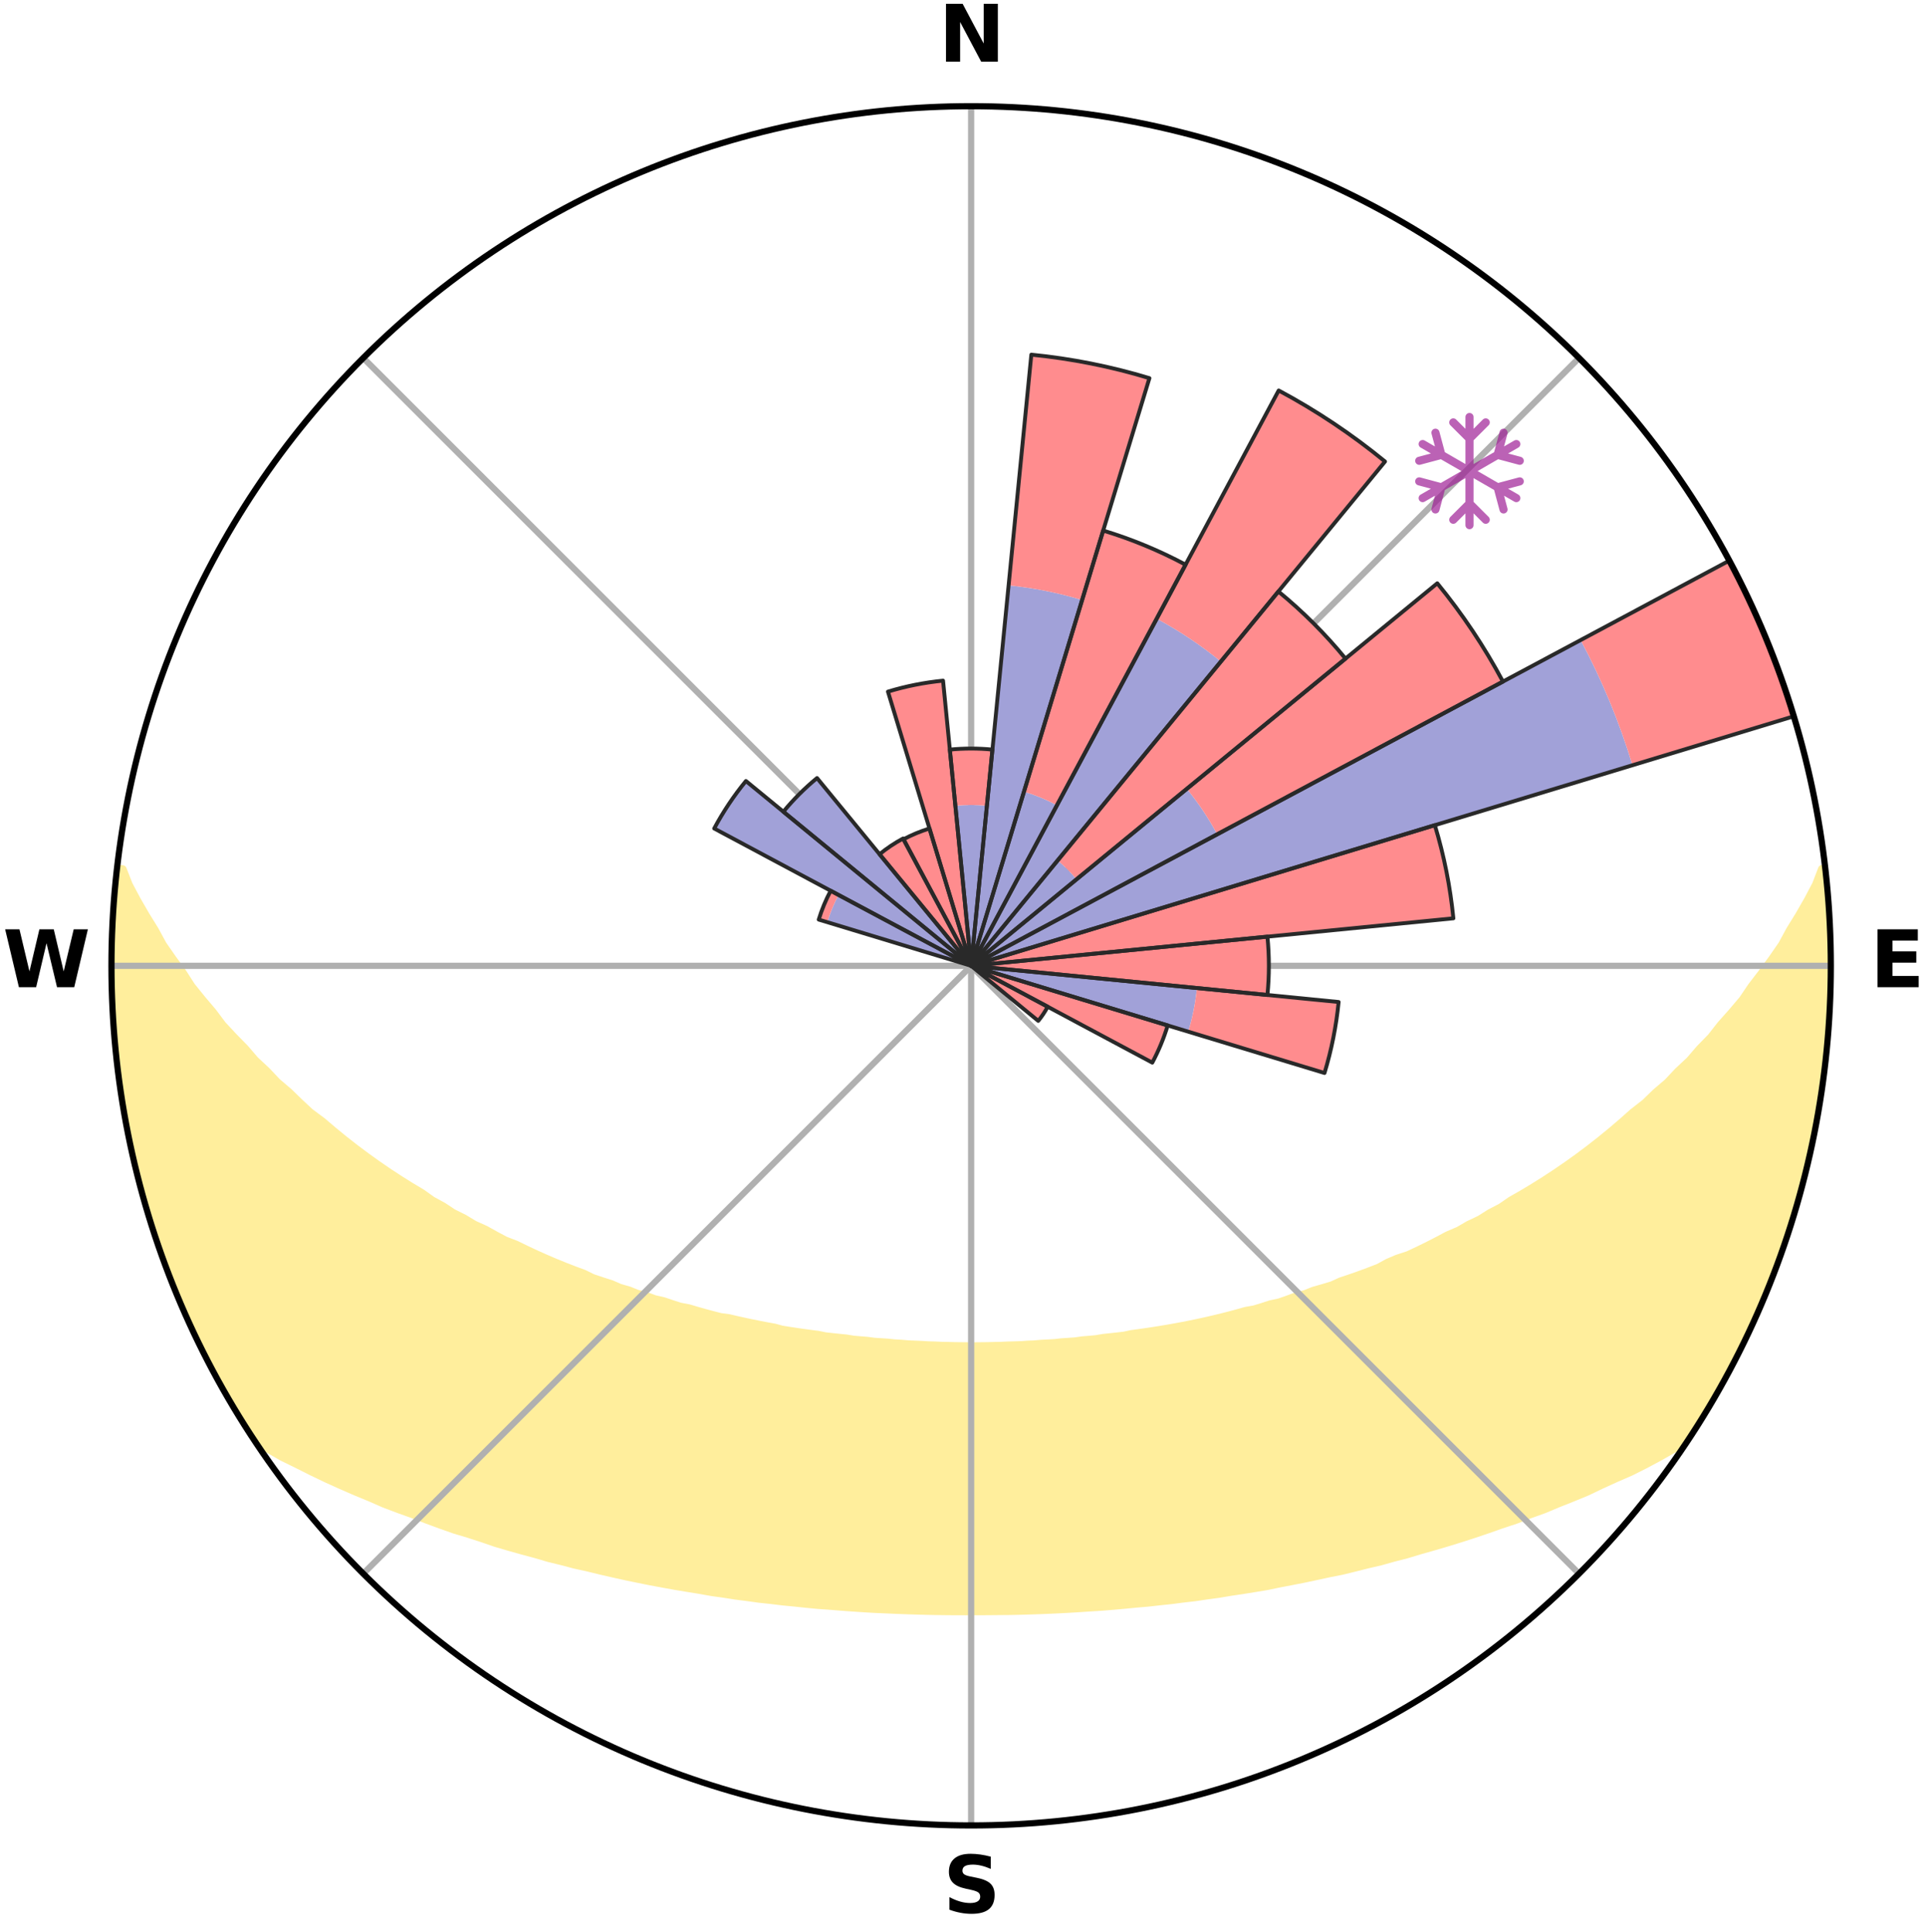 <?xml version="1.0" encoding="utf-8" standalone="no"?>
<!DOCTYPE svg PUBLIC "-//W3C//DTD SVG 1.1//EN"
  "http://www.w3.org/Graphics/SVG/1.1/DTD/svg11.dtd">
<svg xmlns:xlink="http://www.w3.org/1999/xlink" width="248.41pt" height="249.158pt" viewBox="0 0 248.41 249.158" xmlns="http://www.w3.org/2000/svg" version="1.1">
 <title>Ski Rose for Area Sciistica Sant'Annapelago</title>
 <defs>
  <style type="text/css">*{stroke-linejoin: round; stroke-linecap: butt}</style>
 </defs>
 <g id="figure_1">
  <g id="patch_1">
   <path d="M 0 249.158 
L 248.41 249.158 
L 248.41 0 
L 0 0 
z
" style="fill: #ffffff"/>
  </g>
  <g id="axes_1">
   <g id="patch_2">
    <path d="M 236.135 124.579 
C 236.135 110.018 233.267 95.599 227.695 82.147 
C 222.122 68.695 213.955 56.471 203.659 46.175 
C 193.363 35.879 181.139 27.711 167.687 22.139 
C 154.235 16.567 139.815 13.699 125.255 13.699 
C 110.694 13.699 96.275 16.567 82.823 22.139 
C 69.371 27.711 57.147 35.879 46.851 46.175 
C 36.555 56.471 28.387 68.695 22.815 82.147 
C 17.243 95.599 14.375 110.018 14.375 124.579 
C 14.375 139.14 17.243 153.559 22.815 167.011 
C 28.387 180.463 36.555 192.687 46.851 202.983 
C 57.147 213.279 69.371 221.447 82.823 227.019 
C 96.275 232.591 110.694 235.459 125.255 235.459 
C 139.815 235.459 154.235 232.591 167.687 227.019 
C 181.139 221.447 193.363 213.279 203.659 202.983 
C 213.955 192.687 222.122 180.463 227.695 167.011 
C 233.267 153.559 236.135 139.14 236.135 124.579 
M 125.255 124.579 
C 125.255 124.579 125.255 124.579 125.255 124.579 
C 125.255 124.579 125.255 124.579 125.255 124.579 
C 125.255 124.579 125.255 124.579 125.255 124.579 
C 125.255 124.579 125.255 124.579 125.255 124.579 
C 125.255 124.579 125.255 124.579 125.255 124.579 
C 125.255 124.579 125.255 124.579 125.255 124.579 
C 125.255 124.579 125.255 124.579 125.255 124.579 
C 125.255 124.579 125.255 124.579 125.255 124.579 
C 125.255 124.579 125.255 124.579 125.255 124.579 
C 125.255 124.579 125.255 124.579 125.255 124.579 
C 125.255 124.579 125.255 124.579 125.255 124.579 
C 125.255 124.579 125.255 124.579 125.255 124.579 
C 125.255 124.579 125.255 124.579 125.255 124.579 
C 125.255 124.579 125.255 124.579 125.255 124.579 
C 125.255 124.579 125.255 124.579 125.255 124.579 
C 125.255 124.579 125.255 124.579 125.255 124.579 
z
" style="fill: #ffffff"/>
   </g>
   <g id="PolyCollection_1">
    <defs>
     <path id="mc501db0324" d="M 235.367 -137.125 
L 234.99 -137.082 
L 234.218 -135.071 
L 233.164 -133.072 
L 232.039 -131.11 
L 230.856 -129.19 
L 229.843 -127.318 
L 228.573 -125.481 
L 227.265 -123.689 
L 225.923 -121.943 
L 224.768 -120.234 
L 223.366 -118.578 
L 221.936 -116.97 
L 220.698 -115.389 
L 219.22 -113.873 
L 217.936 -112.377 
L 216.415 -110.955 
L 215.091 -109.546 
L 213.535 -108.217 
L 212.177 -106.895 
L 210.593 -105.66 
L 209.206 -104.424 
L 207.807 -103.23 
L 206.396 -102.077 
L 204.976 -100.965 
L 203.546 -99.894 
L 202.109 -98.864 
L 200.666 -97.875 
L 199.219 -96.925 
L 197.767 -96.016 
L 196.314 -95.145 
L 194.86 -94.314 
L 193.589 -93.437 
L 192.134 -92.679 
L 190.858 -91.871 
L 189.407 -91.184 
L 188.13 -90.44 
L 186.687 -89.823 
L 185.414 -89.143 
L 184.143 -88.493 
L 182.874 -87.872 
L 181.608 -87.28 
L 180.196 -86.819 
L 178.943 -86.284 
L 177.837 -85.67 
L 176.591 -85.187 
L 175.353 -84.729 
L 174.122 -84.296 
L 172.899 -83.887 
L 171.809 -83.391 
L 170.601 -83.027 
L 169.402 -82.685 
L 168.326 -82.253 
L 167.146 -81.951 
L 166.08 -81.558 
L 165.019 -81.184 
L 163.866 -80.938 
L 162.817 -80.599 
L 161.774 -80.278 
L 160.651 -80.08 
L 159.622 -79.79 
L 158.6 -79.516 
L 157.583 -79.257 
L 156.573 -79.011 
L 155.569 -78.779 
L 154.572 -78.561 
L 153.581 -78.355 
L 152.598 -78.16 
L 151.621 -77.978 
L 150.651 -77.806 
L 149.688 -77.644 
L 148.731 -77.492 
L 147.782 -77.35 
L 146.839 -77.216 
L 145.904 -77.09 
L 145.006 -76.895 
L 144.081 -76.787 
L 143.161 -76.686 
L 142.248 -76.591 
L 141.363 -76.436 
L 140.459 -76.356 
L 139.561 -76.281 
L 138.684 -76.155 
L 137.794 -76.092 
L 136.91 -76.034 
L 136.039 -75.933 
L 135.162 -75.885 
L 134.288 -75.841 
L 133.424 -75.764 
L 132.556 -75.729 
L 131.694 -75.669 
L 130.831 -75.642 
L 129.969 -75.618 
L 129.111 -75.579 
L 128.253 -75.562 
L 127.396 -75.539 
L 126.539 -75.53 
L 125.683 -75.521 
L 124.827 -75.522 
L 123.97 -75.531 
L 123.114 -75.541 
L 122.257 -75.566 
L 121.399 -75.584 
L 120.541 -75.623 
L 119.68 -75.649 
L 118.82 -75.703 
L 117.955 -75.738 
L 117.088 -75.774 
L 116.224 -75.851 
L 115.35 -75.897 
L 114.483 -75.991 
L 113.603 -76.047 
L 112.719 -76.107 
L 111.845 -76.226 
L 110.953 -76.297 
L 110.056 -76.374 
L 109.174 -76.52 
L 108.268 -76.61 
L 107.356 -76.706 
L 106.437 -76.808 
L 105.544 -76.994 
L 104.616 -77.113 
L 103.681 -77.239 
L 102.739 -77.374 
L 101.791 -77.517 
L 100.835 -77.67 
L 99.923 -77.923 
L 98.957 -78.098 
L 97.985 -78.284 
L 97.005 -78.48 
L 96.019 -78.689 
L 95.027 -78.909 
L 94.027 -79.143 
L 92.948 -79.287 
L 91.933 -79.547 
L 90.911 -79.822 
L 89.884 -80.112 
L 88.851 -80.417 
L 87.72 -80.632 
L 86.673 -80.97 
L 85.621 -81.326 
L 84.461 -81.591 
L 83.397 -81.984 
L 82.218 -82.286 
L 81.143 -82.718 
L 79.946 -83.061 
L 78.862 -83.534 
L 77.65 -83.921 
L 76.429 -84.33 
L 75.334 -84.87 
L 74.101 -85.327 
L 72.861 -85.809 
L 71.614 -86.318 
L 70.362 -86.852 
L 69.105 -87.415 
L 67.845 -88.005 
L 66.581 -88.623 
L 65.151 -89.175 
L 63.88 -89.855 
L 62.608 -90.565 
L 61.164 -91.215 
L 59.89 -91.989 
L 58.44 -92.71 
L 57.169 -93.55 
L 55.717 -94.343 
L 54.453 -95.252 
L 53.004 -96.119 
L 51.558 -97.025 
L 50.114 -97.97 
L 48.676 -98.956 
L 47.243 -99.982 
L 45.818 -101.049 
L 44.401 -102.156 
L 42.994 -103.305 
L 41.598 -104.495 
L 40.006 -105.68 
L 38.636 -106.956 
L 37.281 -108.274 
L 35.729 -109.598 
L 34.408 -111.002 
L 32.891 -112.419 
L 31.61 -113.91 
L 30.134 -115.42 
L 28.682 -116.979 
L 27.472 -118.598 
L 26.072 -120.249 
L 24.701 -121.946 
L 23.579 -123.692 
L 22.273 -125.478 
L 21.004 -127.309 
L 19.99 -129.175 
L 18.807 -131.09 
L 17.677 -133.046 
L 16.615 -135.04 
L 15.831 -137.046 
L 15.219 -137.116 
L 15.219 -137.116 
L 14.933 -135.202 
L 14.722 -133.278 
L 14.688 -131.342 
L 14.499 -129.415 
L 14.532 -127.478 
L 14.407 -125.546 
L 14.55 -123.613 
L 14.49 -121.679 
L 14.51 -119.744 
L 14.653 -117.814 
L 14.738 -115.881 
L 14.939 -113.957 
L 15.088 -112.027 
L 15.401 -110.117 
L 15.615 -108.193 
L 15.93 -106.284 
L 16.33 -104.391 
L 16.639 -102.481 
L 17.037 -100.588 
L 17.589 -98.731 
L 17.93 -96.823 
L 18.413 -94.949 
L 19.055 -93.121 
L 19.555 -91.252 
L 20.126 -89.404 
L 20.793 -87.587 
L 21.422 -85.758 
L 22.147 -83.964 
L 22.839 -82.157 
L 23.626 -80.39 
L 24.446 -78.638 
L 25.203 -76.857 
L 26.032 -75.108 
L 26.953 -73.406 
L 27.815 -71.674 
L 28.776 -69.994 
L 29.728 -68.31 
L 30.721 -66.649 
L 31.747 -65.008 
L 32.805 -63.388 
L 34.575 -62.256 
L 36.41 -61.207 
L 38.337 -60.263 
L 40.21 -59.322 
L 42.085 -58.423 
L 43.966 -57.57 
L 45.842 -56.754 
L 47.718 -55.98 
L 49.526 -55.187 
L 51.388 -54.482 
L 53.245 -53.815 
L 55.036 -53.124 
L 56.822 -52.466 
L 58.6 -51.838 
L 60.417 -51.293 
L 62.177 -50.724 
L 63.885 -50.132 
L 65.629 -49.619 
L 67.362 -49.132 
L 69.085 -48.67 
L 70.758 -48.177 
L 72.461 -47.763 
L 74.12 -47.323 
L 75.802 -46.954 
L 77.44 -46.552 
L 79.073 -46.178 
L 80.694 -45.818 
L 82.309 -45.483 
L 83.913 -45.161 
L 85.51 -44.864 
L 87.096 -44.578 
L 88.676 -44.315 
L 90.244 -44.061 
L 91.789 -43.786 
L 93.344 -43.569 
L 94.876 -43.327 
L 96.413 -43.132 
L 97.932 -42.92 
L 99.457 -42.758 
L 100.964 -42.574 
L 102.473 -42.429 
L 103.969 -42.271 
L 105.46 -42.126 
L 106.952 -42.022 
L 108.434 -41.901 
L 109.911 -41.792 
L 111.385 -41.694 
L 112.855 -41.608 
L 114.323 -41.545 
L 115.787 -41.48 
L 117.248 -41.425 
L 118.707 -41.381 
L 120.164 -41.347 
L 121.62 -41.324 
L 123.074 -41.311 
L 124.528 -41.308 
L 125.982 -41.31 
L 127.435 -41.316 
L 128.89 -41.331 
L 130.346 -41.343 
L 131.803 -41.376 
L 133.262 -41.419 
L 134.724 -41.473 
L 136.187 -41.538 
L 137.654 -41.613 
L 139.124 -41.7 
L 140.597 -41.798 
L 142.078 -41.89 
L 143.56 -42.011 
L 145.046 -42.144 
L 146.536 -42.289 
L 148.041 -42.415 
L 149.542 -42.586 
L 151.058 -42.743 
L 152.571 -42.941 
L 154.103 -43.115 
L 155.628 -43.342 
L 157.173 -43.551 
L 158.711 -43.81 
L 160.274 -44.041 
L 161.843 -44.295 
L 163.424 -44.557 
L 164.989 -44.884 
L 166.583 -45.189 
L 168.189 -45.504 
L 169.8 -45.846 
L 171.424 -46.2 
L 173.085 -46.528 
L 174.723 -46.93 
L 176.374 -47.347 
L 178.066 -47.738 
L 179.73 -48.207 
L 181.443 -48.645 
L 183.129 -49.157 
L 184.861 -49.644 
L 186.603 -50.157 
L 188.355 -50.698 
L 190.116 -51.266 
L 191.886 -51.864 
L 193.663 -52.492 
L 195.499 -53.098 
L 197.292 -53.789 
L 199.15 -54.455 
L 200.955 -55.213 
L 202.821 -55.954 
L 204.699 -56.728 
L 206.512 -57.595 
L 208.388 -58.452 
L 210.332 -59.297 
L 212.206 -60.239 
L 214.062 -61.233 
L 215.903 -62.279 
L 217.708 -63.386 
L 218.768 -65.004 
L 219.794 -66.645 
L 220.775 -68.313 
L 221.698 -70.014 
L 222.683 -71.68 
L 223.535 -73.417 
L 224.451 -75.122 
L 225.319 -76.851 
L 226.133 -78.606 
L 226.879 -80.392 
L 227.582 -82.194 
L 228.397 -83.95 
L 229.058 -85.769 
L 229.762 -87.571 
L 230.323 -89.424 
L 230.94 -91.257 
L 231.512 -93.104 
L 232.037 -94.966 
L 232.59 -96.82 
L 233.019 -98.707 
L 233.404 -100.603 
L 233.867 -102.482 
L 234.225 -104.383 
L 234.614 -106.279 
L 234.833 -108.203 
L 235.149 -110.111 
L 235.332 -112.037 
L 235.615 -113.953 
L 235.673 -115.889 
L 235.844 -117.815 
L 236.016 -119.743 
L 235.963 -121.68 
L 236.062 -123.612 
L 236.127 -125.547 
L 235.967 -127.478 
L 235.932 -129.411 
L 235.894 -131.346 
L 235.792 -133.279 
L 235.535 -135.198 
L 235.367 -137.125 
z
" style="stroke: #ffee9c"/>
    </defs>
    <g clip-path="url(#pa2e3e8208c)">
     <use xlink:href="#mc501db0324" x="0" y="249.158" style="fill: #ffee9c; stroke: #ffee9c"/>
    </g>
   </g>
   <g id="matplotlib.axis_1">
    <g id="xtick_1">
     <g id="line2d_1">
      <path d="M 125.255 124.579 
L 125.255 13.699 
" clip-path="url(#pa2e3e8208c)" style="fill: none; stroke: #b0b0b0; stroke-width: 0.8; stroke-linecap: square"/>
     </g>
     <g id="text_1">
      <!-- N -->
      <g transform="translate(121.07 7.958) scale(0.1 -0.1)">
       <defs>
        <path id="DejaVuSans-Bold-4e" d="M 588 4666 
L 1931 4666 
L 3628 1466 
L 3628 4666 
L 4769 4666 
L 4769 0 
L 3425 0 
L 1728 3200 
L 1728 0 
L 588 0 
L 588 4666 
z
" transform="scale(0.016)"/>
       </defs>
       <use xlink:href="#DejaVuSans-Bold-4e"/>
      </g>
     </g>
    </g>
    <g id="xtick_2">
     <g id="line2d_2">
      <path d="M 125.255 124.579 
L 203.659 46.175 
" clip-path="url(#pa2e3e8208c)" style="fill: none; stroke: #b0b0b0; stroke-width: 0.8; stroke-linecap: square"/>
     </g>
    </g>
    <g id="xtick_3">
     <g id="line2d_3">
      <path d="M 125.255 124.579 
L 236.135 124.579 
" clip-path="url(#pa2e3e8208c)" style="fill: none; stroke: #b0b0b0; stroke-width: 0.8; stroke-linecap: square"/>
     </g>
     <g id="text_2">
      <!-- E -->
      <g transform="translate(241.219 127.338) scale(0.1 -0.1)">
       <defs>
        <path id="DejaVuSans-Bold-45" d="M 588 4666 
L 3834 4666 
L 3834 3756 
L 1791 3756 
L 1791 2888 
L 3713 2888 
L 3713 1978 
L 1791 1978 
L 1791 909 
L 3903 909 
L 3903 0 
L 588 0 
L 588 4666 
z
" transform="scale(0.016)"/>
       </defs>
       <use xlink:href="#DejaVuSans-Bold-45"/>
      </g>
     </g>
    </g>
    <g id="xtick_4">
     <g id="line2d_4">
      <path d="M 125.255 124.579 
L 203.659 202.983 
" clip-path="url(#pa2e3e8208c)" style="fill: none; stroke: #b0b0b0; stroke-width: 0.8; stroke-linecap: square"/>
     </g>
    </g>
    <g id="xtick_5">
     <g id="line2d_5">
      <path d="M 125.255 124.579 
L 125.255 235.459 
" clip-path="url(#pa2e3e8208c)" style="fill: none; stroke: #b0b0b0; stroke-width: 0.8; stroke-linecap: square"/>
     </g>
     <g id="text_3">
      <!-- S -->
      <g transform="translate(121.654 246.718) scale(0.1 -0.1)">
       <defs>
        <path id="DejaVuSans-Bold-53" d="M 3834 4519 
L 3834 3531 
Q 3450 3703 3084 3790 
Q 2719 3878 2394 3878 
Q 1963 3878 1756 3759 
Q 1550 3641 1550 3391 
Q 1550 3203 1689 3098 
Q 1828 2994 2194 2919 
L 2706 2816 
Q 3484 2659 3812 2340 
Q 4141 2022 4141 1434 
Q 4141 663 3683 286 
Q 3225 -91 2284 -91 
Q 1841 -91 1394 -6 
Q 947 78 500 244 
L 500 1259 
Q 947 1022 1364 901 
Q 1781 781 2169 781 
Q 2563 781 2772 912 
Q 2981 1044 2981 1288 
Q 2981 1506 2839 1625 
Q 2697 1744 2272 1838 
L 1806 1941 
Q 1106 2091 782 2419 
Q 459 2747 459 3303 
Q 459 4000 909 4375 
Q 1359 4750 2203 4750 
Q 2588 4750 2994 4692 
Q 3400 4634 3834 4519 
z
" transform="scale(0.016)"/>
       </defs>
       <use xlink:href="#DejaVuSans-Bold-53"/>
      </g>
     </g>
    </g>
    <g id="xtick_6">
     <g id="line2d_6">
      <path d="M 125.255 124.579 
L 46.851 202.983 
" clip-path="url(#pa2e3e8208c)" style="fill: none; stroke: #b0b0b0; stroke-width: 0.8; stroke-linecap: square"/>
     </g>
    </g>
    <g id="xtick_7">
     <g id="line2d_7">
      <path d="M 125.255 124.579 
L 14.375 124.579 
" clip-path="url(#pa2e3e8208c)" style="fill: none; stroke: #b0b0b0; stroke-width: 0.8; stroke-linecap: square"/>
     </g>
     <g id="text_4">
      <!-- W -->
      <g transform="translate(0.36 127.338) scale(0.1 -0.1)">
       <defs>
        <path id="DejaVuSans-Bold-57" d="M 191 4666 
L 1344 4666 
L 2150 1275 
L 2950 4666 
L 4109 4666 
L 4909 1275 
L 5716 4666 
L 6859 4666 
L 5759 0 
L 4372 0 
L 3525 3547 
L 2688 0 
L 1300 0 
L 191 4666 
z
" transform="scale(0.016)"/>
       </defs>
       <use xlink:href="#DejaVuSans-Bold-57"/>
      </g>
     </g>
    </g>
    <g id="xtick_8">
     <g id="line2d_8">
      <path d="M 125.255 124.579 
L 46.851 46.175 
" clip-path="url(#pa2e3e8208c)" style="fill: none; stroke: #b0b0b0; stroke-width: 0.8; stroke-linecap: square"/>
     </g>
    </g>
   </g>
   <g id="matplotlib.axis_2"/>
   <g id="patch_3">
    <path d="M 125.255 124.579 
C 125.255 124.579 125.255 124.579 125.255 124.579 
C 125.255 124.579 125.255 124.579 125.255 124.579 
L 125.255 124.579 
C 125.255 124.579 125.255 124.579 125.255 124.579 
C 125.255 124.579 125.255 124.579 125.255 124.579 
z
" clip-path="url(#pa2e3e8208c)" style="fill: #d9d9d9"/>
   </g>
   <g id="patch_4">
    <path d="M 125.255 124.579 
C 125.255 124.579 125.255 124.579 125.255 124.579 
C 125.255 124.579 125.255 124.579 125.255 124.579 
L 125.255 124.579 
C 125.255 124.579 125.255 124.579 125.255 124.579 
C 125.255 124.579 125.255 124.579 125.255 124.579 
z
" clip-path="url(#pa2e3e8208c)" style="fill: #d9d9d9"/>
   </g>
   <g id="patch_5">
    <path d="M 125.255 124.579 
C 125.255 124.579 125.255 124.579 125.255 124.579 
C 125.255 124.579 125.255 124.579 125.255 124.579 
L 125.255 124.579 
C 125.255 124.579 125.255 124.579 125.255 124.579 
C 125.255 124.579 125.255 124.579 125.255 124.579 
z
" clip-path="url(#pa2e3e8208c)" style="fill: #d9d9d9"/>
   </g>
   <g id="patch_6">
    <path d="M 125.255 124.579 
C 125.255 124.579 125.255 124.579 125.255 124.579 
C 125.255 124.579 125.255 124.579 125.255 124.579 
L 125.255 124.579 
C 125.255 124.579 125.255 124.579 125.255 124.579 
C 125.255 124.579 125.255 124.579 125.255 124.579 
z
" clip-path="url(#pa2e3e8208c)" style="fill: #d9d9d9"/>
   </g>
   <g id="patch_7">
    <path d="M 125.255 124.579 
C 125.255 124.579 125.255 124.579 125.255 124.579 
C 125.255 124.579 125.255 124.579 125.255 124.579 
L 125.255 124.579 
C 125.255 124.579 125.255 124.579 125.255 124.579 
C 125.255 124.579 125.255 124.579 125.255 124.579 
z
" clip-path="url(#pa2e3e8208c)" style="fill: #d9d9d9"/>
   </g>
   <g id="patch_8">
    <path d="M 125.255 124.579 
C 125.255 124.579 125.255 124.579 125.255 124.579 
C 125.255 124.579 125.255 124.579 125.255 124.579 
L 125.255 124.579 
C 125.255 124.579 125.255 124.579 125.255 124.579 
C 125.255 124.579 125.255 124.579 125.255 124.579 
z
" clip-path="url(#pa2e3e8208c)" style="fill: #d9d9d9"/>
   </g>
   <g id="patch_9">
    <path d="M 125.255 124.579 
C 125.255 124.579 125.255 124.579 125.255 124.579 
C 125.255 124.579 125.255 124.579 125.255 124.579 
L 125.255 124.579 
C 125.255 124.579 125.255 124.579 125.255 124.579 
C 125.255 124.579 125.255 124.579 125.255 124.579 
z
" clip-path="url(#pa2e3e8208c)" style="fill: #d9d9d9"/>
   </g>
   <g id="patch_10">
    <path d="M 125.255 124.579 
C 125.255 124.579 125.255 124.579 125.255 124.579 
C 125.255 124.579 125.255 124.579 125.255 124.579 
L 125.255 124.579 
C 125.255 124.579 125.255 124.579 125.255 124.579 
C 125.255 124.579 125.255 124.579 125.255 124.579 
z
" clip-path="url(#pa2e3e8208c)" style="fill: #d9d9d9"/>
   </g>
   <g id="patch_11">
    <path d="M 125.255 124.579 
C 125.255 124.579 125.255 124.579 125.255 124.579 
C 125.255 124.579 125.255 124.579 125.255 124.579 
L 125.255 124.579 
C 125.255 124.579 125.255 124.579 125.255 124.579 
C 125.255 124.579 125.255 124.579 125.255 124.579 
z
" clip-path="url(#pa2e3e8208c)" style="fill: #d9d9d9"/>
   </g>
   <g id="patch_12">
    <path d="M 125.255 124.579 
C 125.255 124.579 125.255 124.579 125.255 124.579 
C 125.255 124.579 125.255 124.579 125.255 124.579 
L 125.255 124.579 
C 125.255 124.579 125.255 124.579 125.255 124.579 
C 125.255 124.579 125.255 124.579 125.255 124.579 
z
" clip-path="url(#pa2e3e8208c)" style="fill: #d9d9d9"/>
   </g>
   <g id="patch_13">
    <path d="M 125.255 124.579 
C 125.255 124.579 125.255 124.579 125.255 124.579 
C 125.255 124.579 125.255 124.579 125.255 124.579 
L 125.255 124.579 
C 125.255 124.579 125.255 124.579 125.255 124.579 
C 125.255 124.579 125.255 124.579 125.255 124.579 
z
" clip-path="url(#pa2e3e8208c)" style="fill: #d9d9d9"/>
   </g>
   <g id="patch_14">
    <path d="M 125.255 124.579 
C 125.255 124.579 125.255 124.579 125.255 124.579 
C 125.255 124.579 125.255 124.579 125.255 124.579 
L 125.255 124.579 
C 125.255 124.579 125.255 124.579 125.255 124.579 
C 125.255 124.579 125.255 124.579 125.255 124.579 
z
" clip-path="url(#pa2e3e8208c)" style="fill: #d9d9d9"/>
   </g>
   <g id="patch_15">
    <path d="M 125.255 124.579 
C 125.255 124.579 125.255 124.579 125.255 124.579 
C 125.255 124.579 125.255 124.579 125.255 124.579 
L 125.255 124.579 
C 125.255 124.579 125.255 124.579 125.255 124.579 
C 125.255 124.579 125.255 124.579 125.255 124.579 
z
" clip-path="url(#pa2e3e8208c)" style="fill: #d9d9d9"/>
   </g>
   <g id="patch_16">
    <path d="M 125.255 124.579 
C 125.255 124.579 125.255 124.579 125.255 124.579 
C 125.255 124.579 125.255 124.579 125.255 124.579 
L 125.255 124.579 
C 125.255 124.579 125.255 124.579 125.255 124.579 
C 125.255 124.579 125.255 124.579 125.255 124.579 
z
" clip-path="url(#pa2e3e8208c)" style="fill: #d9d9d9"/>
   </g>
   <g id="patch_17">
    <path d="M 125.255 124.579 
C 125.255 124.579 125.255 124.579 125.255 124.579 
C 125.255 124.579 125.255 124.579 125.255 124.579 
L 125.255 124.579 
C 125.255 124.579 125.255 124.579 125.255 124.579 
C 125.255 124.579 125.255 124.579 125.255 124.579 
z
" clip-path="url(#pa2e3e8208c)" style="fill: #d9d9d9"/>
   </g>
   <g id="patch_18">
    <path d="M 125.255 124.579 
C 125.255 124.579 125.255 124.579 125.255 124.579 
C 125.255 124.579 125.255 124.579 125.255 124.579 
L 125.255 124.579 
C 125.255 124.579 125.255 124.579 125.255 124.579 
C 125.255 124.579 125.255 124.579 125.255 124.579 
z
" clip-path="url(#pa2e3e8208c)" style="fill: #d9d9d9"/>
   </g>
   <g id="patch_19">
    <path d="M 125.255 124.579 
C 125.255 124.579 125.255 124.579 125.255 124.579 
C 125.255 124.579 125.255 124.579 125.255 124.579 
L 125.255 124.579 
C 125.255 124.579 125.255 124.579 125.255 124.579 
C 125.255 124.579 125.255 124.579 125.255 124.579 
z
" clip-path="url(#pa2e3e8208c)" style="fill: #d9d9d9"/>
   </g>
   <g id="patch_20">
    <path d="M 125.255 124.579 
C 125.255 124.579 125.255 124.579 125.255 124.579 
C 125.255 124.579 125.255 124.579 125.255 124.579 
L 125.255 124.579 
C 125.255 124.579 125.255 124.579 125.255 124.579 
C 125.255 124.579 125.255 124.579 125.255 124.579 
z
" clip-path="url(#pa2e3e8208c)" style="fill: #d9d9d9"/>
   </g>
   <g id="patch_21">
    <path d="M 125.255 124.579 
C 125.255 124.579 125.255 124.579 125.255 124.579 
C 125.255 124.579 125.255 124.579 125.255 124.579 
L 125.255 124.579 
C 125.255 124.579 125.255 124.579 125.255 124.579 
C 125.255 124.579 125.255 124.579 125.255 124.579 
z
" clip-path="url(#pa2e3e8208c)" style="fill: #d9d9d9"/>
   </g>
   <g id="patch_22">
    <path d="M 125.255 124.579 
C 125.255 124.579 125.255 124.579 125.255 124.579 
C 125.255 124.579 125.255 124.579 125.255 124.579 
L 125.255 124.579 
C 125.255 124.579 125.255 124.579 125.255 124.579 
C 125.255 124.579 125.255 124.579 125.255 124.579 
z
" clip-path="url(#pa2e3e8208c)" style="fill: #d9d9d9"/>
   </g>
   <g id="patch_23">
    <path d="M 125.255 124.579 
C 125.255 124.579 125.255 124.579 125.255 124.579 
C 125.255 124.579 125.255 124.579 125.255 124.579 
L 125.255 124.579 
C 125.255 124.579 125.255 124.579 125.255 124.579 
C 125.255 124.579 125.255 124.579 125.255 124.579 
z
" clip-path="url(#pa2e3e8208c)" style="fill: #d9d9d9"/>
   </g>
   <g id="patch_24">
    <path d="M 125.255 124.579 
C 125.255 124.579 125.255 124.579 125.255 124.579 
C 125.255 124.579 125.255 124.579 125.255 124.579 
L 125.255 124.579 
C 125.255 124.579 125.255 124.579 125.255 124.579 
C 125.255 124.579 125.255 124.579 125.255 124.579 
z
" clip-path="url(#pa2e3e8208c)" style="fill: #d9d9d9"/>
   </g>
   <g id="patch_25">
    <path d="M 125.255 124.579 
C 125.255 124.579 125.255 124.579 125.255 124.579 
C 125.255 124.579 125.255 124.579 125.255 124.579 
L 125.255 124.579 
C 125.255 124.579 125.255 124.579 125.255 124.579 
C 125.255 124.579 125.255 124.579 125.255 124.579 
z
" clip-path="url(#pa2e3e8208c)" style="fill: #d9d9d9"/>
   </g>
   <g id="patch_26">
    <path d="M 125.255 124.579 
C 125.255 124.579 125.255 124.579 125.255 124.579 
C 125.255 124.579 125.255 124.579 125.255 124.579 
L 125.255 124.579 
C 125.255 124.579 125.255 124.579 125.255 124.579 
C 125.255 124.579 125.255 124.579 125.255 124.579 
z
" clip-path="url(#pa2e3e8208c)" style="fill: #d9d9d9"/>
   </g>
   <g id="patch_27">
    <path d="M 125.255 124.579 
C 125.255 124.579 125.255 124.579 125.255 124.579 
C 125.255 124.579 125.255 124.579 125.255 124.579 
L 125.255 124.579 
C 125.255 124.579 125.255 124.579 125.255 124.579 
C 125.255 124.579 125.255 124.579 125.255 124.579 
z
" clip-path="url(#pa2e3e8208c)" style="fill: #d9d9d9"/>
   </g>
   <g id="patch_28">
    <path d="M 125.255 124.579 
C 125.255 124.579 125.255 124.579 125.255 124.579 
C 125.255 124.579 125.255 124.579 125.255 124.579 
L 125.255 124.579 
C 125.255 124.579 125.255 124.579 125.255 124.579 
C 125.255 124.579 125.255 124.579 125.255 124.579 
z
" clip-path="url(#pa2e3e8208c)" style="fill: #d9d9d9"/>
   </g>
   <g id="patch_29">
    <path d="M 125.255 124.579 
C 125.255 124.579 125.255 124.579 125.255 124.579 
C 125.255 124.579 125.255 124.579 125.255 124.579 
L 125.255 124.579 
C 125.255 124.579 125.255 124.579 125.255 124.579 
C 125.255 124.579 125.255 124.579 125.255 124.579 
z
" clip-path="url(#pa2e3e8208c)" style="fill: #d9d9d9"/>
   </g>
   <g id="patch_30">
    <path d="M 125.255 124.579 
C 125.255 124.579 125.255 124.579 125.255 124.579 
C 125.255 124.579 125.255 124.579 125.255 124.579 
L 125.255 124.579 
C 125.255 124.579 125.255 124.579 125.255 124.579 
C 125.255 124.579 125.255 124.579 125.255 124.579 
z
" clip-path="url(#pa2e3e8208c)" style="fill: #d9d9d9"/>
   </g>
   <g id="patch_31">
    <path d="M 125.255 124.579 
C 125.255 124.579 125.255 124.579 125.255 124.579 
C 125.255 124.579 125.255 124.579 125.255 124.579 
L 125.255 124.579 
C 125.255 124.579 125.255 124.579 125.255 124.579 
C 125.255 124.579 125.255 124.579 125.255 124.579 
z
" clip-path="url(#pa2e3e8208c)" style="fill: #d9d9d9"/>
   </g>
   <g id="patch_32">
    <path d="M 125.255 124.579 
C 125.255 124.579 125.255 124.579 125.255 124.579 
C 125.255 124.579 125.255 124.579 125.255 124.579 
L 125.255 124.579 
C 125.255 124.579 125.255 124.579 125.255 124.579 
C 125.255 124.579 125.255 124.579 125.255 124.579 
z
" clip-path="url(#pa2e3e8208c)" style="fill: #d9d9d9"/>
   </g>
   <g id="patch_33">
    <path d="M 125.255 124.579 
C 125.255 124.579 125.255 124.579 125.255 124.579 
C 125.255 124.579 125.255 124.579 125.255 124.579 
L 125.255 124.579 
C 125.255 124.579 125.255 124.579 125.255 124.579 
C 125.255 124.579 125.255 124.579 125.255 124.579 
z
" clip-path="url(#pa2e3e8208c)" style="fill: #d9d9d9"/>
   </g>
   <g id="patch_34">
    <path d="M 125.255 124.579 
C 125.255 124.579 125.255 124.579 125.255 124.579 
C 125.255 124.579 125.255 124.579 125.255 124.579 
L 125.255 124.579 
C 125.255 124.579 125.255 124.579 125.255 124.579 
C 125.255 124.579 125.255 124.579 125.255 124.579 
z
" clip-path="url(#pa2e3e8208c)" style="fill: #d9d9d9"/>
   </g>
   <g id="patch_35">
    <path d="M 125.255 124.579 
C 125.255 124.579 125.255 124.579 125.255 124.579 
C 125.255 124.579 125.255 124.579 125.255 124.579 
L 127.288 103.936 
C 126.612 103.869 125.934 103.836 125.255 103.836 
C 124.576 103.836 123.897 103.869 123.222 103.936 
z
" clip-path="url(#pa2e3e8208c)" style="fill: #a1a1d8"/>
   </g>
   <g id="patch_36">
    <path d="M 125.255 124.579 
C 125.255 124.579 125.255 124.579 125.255 124.579 
C 125.255 124.579 125.255 124.579 125.255 124.579 
L 139.568 77.394 
C 138.024 76.926 136.457 76.533 134.874 76.218 
C 133.291 75.903 131.694 75.666 130.088 75.508 
z
" clip-path="url(#pa2e3e8208c)" style="fill: #a1a1d8"/>
   </g>
   <g id="patch_37">
    <path d="M 125.255 124.579 
C 125.255 124.579 125.255 124.579 125.255 124.579 
C 125.255 124.579 125.255 124.579 125.255 124.579 
L 136.324 103.869 
C 135.647 103.507 134.951 103.178 134.241 102.884 
C 133.531 102.59 132.807 102.331 132.071 102.108 
z
" clip-path="url(#pa2e3e8208c)" style="fill: #a1a1d8"/>
   </g>
   <g id="patch_38">
    <path d="M 125.255 124.579 
C 125.255 124.579 125.255 124.579 125.255 124.579 
C 125.255 124.579 125.255 124.579 125.255 124.579 
L 157.463 85.334 
C 156.178 84.28 154.842 83.289 153.461 82.366 
C 152.079 81.443 150.653 80.588 149.187 79.805 
z
" clip-path="url(#pa2e3e8208c)" style="fill: #a1a1d8"/>
   </g>
   <g id="patch_39">
    <path d="M 125.255 124.579 
C 125.255 124.579 125.255 124.579 125.255 124.579 
C 125.255 124.579 125.255 124.579 125.255 124.579 
L 138.846 113.425 
C 138.481 112.98 138.094 112.553 137.687 112.147 
C 137.28 111.74 136.854 111.353 136.409 110.988 
z
" clip-path="url(#pa2e3e8208c)" style="fill: #a1a1d8"/>
   </g>
   <g id="patch_40">
    <path d="M 125.255 124.579 
C 125.255 124.579 125.255 124.579 125.255 124.579 
C 125.255 124.579 125.255 124.579 125.255 124.579 
L 156.992 107.615 
C 156.437 106.576 155.831 105.565 155.176 104.586 
C 154.522 103.607 153.82 102.66 153.073 101.75 
z
" clip-path="url(#pa2e3e8208c)" style="fill: #a1a1d8"/>
   </g>
   <g id="patch_41">
    <path d="M 125.255 124.579 
C 125.255 124.579 125.255 124.579 125.255 124.579 
C 125.255 124.579 125.255 124.579 125.255 124.579 
L 210.555 98.704 
C 209.708 95.912 208.724 93.163 207.608 90.467 
C 206.491 87.772 205.243 85.133 203.868 82.56 
z
" clip-path="url(#pa2e3e8208c)" style="fill: #a1a1d8"/>
   </g>
   <g id="patch_42">
    <path d="M 125.255 124.579 
C 125.255 124.579 125.255 124.579 125.255 124.579 
C 125.255 124.579 125.255 124.579 125.255 124.579 
L 125.255 124.579 
C 125.255 124.579 125.255 124.579 125.255 124.579 
C 125.255 124.579 125.255 124.579 125.255 124.579 
z
" clip-path="url(#pa2e3e8208c)" style="fill: #a1a1d8"/>
   </g>
   <g id="patch_43">
    <path d="M 125.255 124.579 
C 125.255 124.579 125.255 124.579 125.255 124.579 
C 125.255 124.579 125.255 124.579 125.255 124.579 
L 125.255 124.579 
C 125.255 124.579 125.255 124.579 125.255 124.579 
C 125.255 124.579 125.255 124.579 125.255 124.579 
z
" clip-path="url(#pa2e3e8208c)" style="fill: #a1a1d8"/>
   </g>
   <g id="patch_44">
    <path d="M 125.255 124.579 
C 125.255 124.579 125.255 124.579 125.255 124.579 
C 125.255 124.579 125.255 124.579 125.255 124.579 
L 153.259 133.074 
C 153.537 132.157 153.77 131.228 153.957 130.288 
C 154.144 129.349 154.284 128.401 154.378 127.447 
z
" clip-path="url(#pa2e3e8208c)" style="fill: #a1a1d8"/>
   </g>
   <g id="patch_45">
    <path d="M 125.255 124.579 
C 125.255 124.579 125.255 124.579 125.255 124.579 
C 125.255 124.579 125.255 124.579 125.255 124.579 
L 125.255 124.579 
C 125.255 124.579 125.255 124.579 125.255 124.579 
C 125.255 124.579 125.255 124.579 125.255 124.579 
z
" clip-path="url(#pa2e3e8208c)" style="fill: #a1a1d8"/>
   </g>
   <g id="patch_46">
    <path d="M 125.255 124.579 
C 125.255 124.579 125.255 124.579 125.255 124.579 
C 125.255 124.579 125.255 124.579 125.255 124.579 
L 125.255 124.579 
C 125.255 124.579 125.255 124.579 125.255 124.579 
C 125.255 124.579 125.255 124.579 125.255 124.579 
z
" clip-path="url(#pa2e3e8208c)" style="fill: #a1a1d8"/>
   </g>
   <g id="patch_47">
    <path d="M 125.255 124.579 
C 125.255 124.579 125.255 124.579 125.255 124.579 
C 125.255 124.579 125.255 124.579 125.255 124.579 
L 125.255 124.579 
C 125.255 124.579 125.255 124.579 125.255 124.579 
C 125.255 124.579 125.255 124.579 125.255 124.579 
z
" clip-path="url(#pa2e3e8208c)" style="fill: #a1a1d8"/>
   </g>
   <g id="patch_48">
    <path d="M 125.255 124.579 
C 125.255 124.579 125.255 124.579 125.255 124.579 
C 125.255 124.579 125.255 124.579 125.255 124.579 
L 125.255 124.579 
C 125.255 124.579 125.255 124.579 125.255 124.579 
C 125.255 124.579 125.255 124.579 125.255 124.579 
z
" clip-path="url(#pa2e3e8208c)" style="fill: #a1a1d8"/>
   </g>
   <g id="patch_49">
    <path d="M 125.255 124.579 
C 125.255 124.579 125.255 124.579 125.255 124.579 
C 125.255 124.579 125.255 124.579 125.255 124.579 
L 125.255 124.579 
C 125.255 124.579 125.255 124.579 125.255 124.579 
C 125.255 124.579 125.255 124.579 125.255 124.579 
z
" clip-path="url(#pa2e3e8208c)" style="fill: #a1a1d8"/>
   </g>
   <g id="patch_50">
    <path d="M 125.255 124.579 
C 125.255 124.579 125.255 124.579 125.255 124.579 
C 125.255 124.579 125.255 124.579 125.255 124.579 
L 125.255 124.579 
C 125.255 124.579 125.255 124.579 125.255 124.579 
C 125.255 124.579 125.255 124.579 125.255 124.579 
z
" clip-path="url(#pa2e3e8208c)" style="fill: #a1a1d8"/>
   </g>
   <g id="patch_51">
    <path d="M 125.255 124.579 
C 125.255 124.579 125.255 124.579 125.255 124.579 
C 125.255 124.579 125.255 124.579 125.255 124.579 
L 125.255 124.579 
C 125.255 124.579 125.255 124.579 125.255 124.579 
C 125.255 124.579 125.255 124.579 125.255 124.579 
z
" clip-path="url(#pa2e3e8208c)" style="fill: #a1a1d8"/>
   </g>
   <g id="patch_52">
    <path d="M 125.255 124.579 
C 125.255 124.579 125.255 124.579 125.255 124.579 
C 125.255 124.579 125.255 124.579 125.255 124.579 
L 125.255 124.579 
C 125.255 124.579 125.255 124.579 125.255 124.579 
C 125.255 124.579 125.255 124.579 125.255 124.579 
z
" clip-path="url(#pa2e3e8208c)" style="fill: #a1a1d8"/>
   </g>
   <g id="patch_53">
    <path d="M 125.255 124.579 
C 125.255 124.579 125.255 124.579 125.255 124.579 
C 125.255 124.579 125.255 124.579 125.255 124.579 
L 125.255 124.579 
C 125.255 124.579 125.255 124.579 125.255 124.579 
C 125.255 124.579 125.255 124.579 125.255 124.579 
z
" clip-path="url(#pa2e3e8208c)" style="fill: #a1a1d8"/>
   </g>
   <g id="patch_54">
    <path d="M 125.255 124.579 
C 125.255 124.579 125.255 124.579 125.255 124.579 
C 125.255 124.579 125.255 124.579 125.255 124.579 
L 125.255 124.579 
C 125.255 124.579 125.255 124.579 125.255 124.579 
C 125.255 124.579 125.255 124.579 125.255 124.579 
z
" clip-path="url(#pa2e3e8208c)" style="fill: #a1a1d8"/>
   </g>
   <g id="patch_55">
    <path d="M 125.255 124.579 
C 125.255 124.579 125.255 124.579 125.255 124.579 
C 125.255 124.579 125.255 124.579 125.255 124.579 
L 125.255 124.579 
C 125.255 124.579 125.255 124.579 125.255 124.579 
C 125.255 124.579 125.255 124.579 125.255 124.579 
z
" clip-path="url(#pa2e3e8208c)" style="fill: #a1a1d8"/>
   </g>
   <g id="patch_56">
    <path d="M 125.255 124.579 
C 125.255 124.579 125.255 124.579 125.255 124.579 
C 125.255 124.579 125.255 124.579 125.255 124.579 
L 125.255 124.579 
C 125.255 124.579 125.255 124.579 125.255 124.579 
C 125.255 124.579 125.255 124.579 125.255 124.579 
z
" clip-path="url(#pa2e3e8208c)" style="fill: #a1a1d8"/>
   </g>
   <g id="patch_57">
    <path d="M 125.255 124.579 
C 125.255 124.579 125.255 124.579 125.255 124.579 
C 125.255 124.579 125.255 124.579 125.255 124.579 
L 125.255 124.579 
C 125.255 124.579 125.255 124.579 125.255 124.579 
C 125.255 124.579 125.255 124.579 125.255 124.579 
z
" clip-path="url(#pa2e3e8208c)" style="fill: #a1a1d8"/>
   </g>
   <g id="patch_58">
    <path d="M 125.255 124.579 
C 125.255 124.579 125.255 124.579 125.255 124.579 
C 125.255 124.579 125.255 124.579 125.255 124.579 
L 125.255 124.579 
C 125.255 124.579 125.255 124.579 125.255 124.579 
C 125.255 124.579 125.255 124.579 125.255 124.579 
z
" clip-path="url(#pa2e3e8208c)" style="fill: #a1a1d8"/>
   </g>
   <g id="patch_59">
    <path d="M 125.255 124.579 
C 125.255 124.579 125.255 124.579 125.255 124.579 
C 125.255 124.579 125.255 124.579 125.255 124.579 
L 125.255 124.579 
C 125.255 124.579 125.255 124.579 125.255 124.579 
C 125.255 124.579 125.255 124.579 125.255 124.579 
z
" clip-path="url(#pa2e3e8208c)" style="fill: #a1a1d8"/>
   </g>
   <g id="patch_60">
    <path d="M 125.255 124.579 
C 125.255 124.579 125.255 124.579 125.255 124.579 
C 125.255 124.579 125.255 124.579 125.255 124.579 
L 125.255 124.579 
C 125.255 124.579 125.255 124.579 125.255 124.579 
C 125.255 124.579 125.255 124.579 125.255 124.579 
z
" clip-path="url(#pa2e3e8208c)" style="fill: #a1a1d8"/>
   </g>
   <g id="patch_61">
    <path d="M 125.255 124.579 
C 125.255 124.579 125.255 124.579 125.255 124.579 
C 125.255 124.579 125.255 124.579 125.255 124.579 
L 108.154 115.439 
C 107.855 115.998 107.584 116.572 107.341 117.159 
C 107.098 117.745 106.884 118.343 106.7 118.95 
z
" clip-path="url(#pa2e3e8208c)" style="fill: #a1a1d8"/>
   </g>
   <g id="patch_62">
    <path d="M 125.255 124.579 
C 125.255 124.579 125.255 124.579 125.255 124.579 
C 125.255 124.579 125.255 124.579 125.255 124.579 
L 96.208 100.741 
C 95.428 101.692 94.694 102.68 94.011 103.703 
C 93.328 104.725 92.695 105.781 92.115 106.866 
z
" clip-path="url(#pa2e3e8208c)" style="fill: #a1a1d8"/>
   </g>
   <g id="patch_63">
    <path d="M 125.255 124.579 
C 125.255 124.579 125.255 124.579 125.255 124.579 
C 125.255 124.579 125.255 124.579 125.255 124.579 
L 105.378 100.359 
C 104.585 101.009 103.825 101.699 103.1 102.424 
C 102.374 103.149 101.685 103.909 101.035 104.702 
z
" clip-path="url(#pa2e3e8208c)" style="fill: #a1a1d8"/>
   </g>
   <g id="patch_64">
    <path d="M 125.255 124.579 
C 125.255 124.579 125.255 124.579 125.255 124.579 
C 125.255 124.579 125.255 124.579 125.255 124.579 
L 125.255 124.579 
C 125.255 124.579 125.255 124.579 125.255 124.579 
C 125.255 124.579 125.255 124.579 125.255 124.579 
z
" clip-path="url(#pa2e3e8208c)" style="fill: #a1a1d8"/>
   </g>
   <g id="patch_65">
    <path d="M 125.255 124.579 
C 125.255 124.579 125.255 124.579 125.255 124.579 
C 125.255 124.579 125.255 124.579 125.255 124.579 
L 125.255 124.579 
C 125.255 124.579 125.255 124.579 125.255 124.579 
C 125.255 124.579 125.255 124.579 125.255 124.579 
z
" clip-path="url(#pa2e3e8208c)" style="fill: #a1a1d8"/>
   </g>
   <g id="patch_66">
    <path d="M 125.255 124.579 
C 125.255 124.579 125.255 124.579 125.255 124.579 
C 125.255 124.579 125.255 124.579 125.255 124.579 
L 125.255 124.579 
C 125.255 124.579 125.255 124.579 125.255 124.579 
C 125.255 124.579 125.255 124.579 125.255 124.579 
z
" clip-path="url(#pa2e3e8208c)" style="fill: #a1a1d8"/>
   </g>
   <g id="patch_67">
    <path d="M 123.222 103.936 
C 123.897 103.869 124.576 103.836 125.255 103.836 
C 125.934 103.836 126.612 103.869 127.288 103.936 
L 128.002 96.69 
C 127.089 96.6 126.172 96.555 125.255 96.555 
C 124.338 96.555 123.421 96.6 122.508 96.69 
z
" clip-path="url(#pa2e3e8208c)" style="fill: #ff8c8e"/>
   </g>
   <g id="patch_68">
    <path d="M 130.088 75.508 
C 131.694 75.666 133.291 75.903 134.874 76.218 
C 136.457 76.533 138.024 76.926 139.568 77.394 
L 148.249 48.778 
C 145.768 48.025 143.251 47.395 140.708 46.889 
C 138.165 46.383 135.599 46.002 133.019 45.748 
z
" clip-path="url(#pa2e3e8208c)" style="fill: #ff8c8e"/>
   </g>
   <g id="patch_69">
    <path d="M 132.071 102.108 
C 132.807 102.331 133.531 102.59 134.241 102.884 
C 134.951 103.178 135.647 103.507 136.324 103.869 
L 152.912 72.836 
C 151.218 71.931 149.481 71.109 147.707 70.374 
C 145.933 69.639 144.124 68.992 142.286 68.435 
z
" clip-path="url(#pa2e3e8208c)" style="fill: #ff8c8e"/>
   </g>
   <g id="patch_70">
    <path d="M 149.187 79.805 
C 150.653 80.588 152.079 81.443 153.461 82.366 
C 154.842 83.289 156.178 84.28 157.463 85.334 
L 178.638 59.532 
C 176.509 57.785 174.295 56.143 172.005 54.613 
C 169.715 53.082 167.351 51.666 164.922 50.367 
z
" clip-path="url(#pa2e3e8208c)" style="fill: #ff8c8e"/>
   </g>
   <g id="patch_71">
    <path d="M 136.409 110.988 
C 136.854 111.353 137.28 111.74 137.687 112.147 
C 138.094 112.553 138.481 112.98 138.846 113.425 
L 173.54 84.952 
C 172.243 83.372 170.869 81.856 169.424 80.41 
C 167.978 78.964 166.462 77.591 164.882 76.294 
z
" clip-path="url(#pa2e3e8208c)" style="fill: #ff8c8e"/>
   </g>
   <g id="patch_72">
    <path d="M 153.073 101.75 
C 153.82 102.66 154.522 103.607 155.176 104.586 
C 155.831 105.565 156.437 106.576 156.992 107.615 
L 193.847 87.916 
C 192.647 85.671 191.337 83.486 189.923 81.369 
C 188.508 79.253 186.991 77.207 185.376 75.239 
z
" clip-path="url(#pa2e3e8208c)" style="fill: #ff8c8e"/>
   </g>
   <g id="patch_73">
    <path d="M 203.868 82.56 
C 205.243 85.133 206.491 87.772 207.608 90.467 
C 208.724 93.163 209.708 95.912 210.555 98.704 
L 231.36 92.392 
C 230.307 88.919 229.083 85.5 227.695 82.147 
C 226.306 78.794 224.753 75.511 223.042 72.311 
z
" clip-path="url(#pa2e3e8208c)" style="fill: #ff8c8e"/>
   </g>
   <g id="patch_74">
    <path d="M 125.255 124.579 
C 125.255 124.579 125.255 124.579 125.255 124.579 
C 125.255 124.579 125.255 124.579 125.255 124.579 
L 187.452 118.453 
C 187.251 116.417 186.951 114.393 186.552 112.386 
C 186.153 110.38 185.655 108.395 185.061 106.437 
z
" clip-path="url(#pa2e3e8208c)" style="fill: #ff8c8e"/>
   </g>
   <g id="patch_75">
    <path d="M 125.255 124.579 
C 125.255 124.579 125.255 124.579 125.255 124.579 
C 125.255 124.579 125.255 124.579 125.255 124.579 
L 163.471 128.343 
C 163.594 127.092 163.656 125.836 163.656 124.579 
C 163.656 123.322 163.594 122.066 163.471 120.815 
z
" clip-path="url(#pa2e3e8208c)" style="fill: #ff8c8e"/>
   </g>
   <g id="patch_76">
    <path d="M 154.378 127.447 
C 154.284 128.401 154.144 129.349 153.957 130.288 
C 153.77 131.228 153.537 132.157 153.259 133.074 
L 170.832 138.405 
C 171.284 136.913 171.663 135.4 171.967 133.871 
C 172.271 132.342 172.5 130.799 172.653 129.247 
z
" clip-path="url(#pa2e3e8208c)" style="fill: #ff8c8e"/>
   </g>
   <g id="patch_77">
    <path d="M 125.255 124.579 
C 125.255 124.579 125.255 124.579 125.255 124.579 
C 125.255 124.579 125.255 124.579 125.255 124.579 
L 148.619 137.067 
C 149.027 136.303 149.398 135.518 149.73 134.717 
C 150.062 133.916 150.354 133.099 150.606 132.269 
z
" clip-path="url(#pa2e3e8208c)" style="fill: #ff8c8e"/>
   </g>
   <g id="patch_78">
    <path d="M 125.255 124.579 
C 125.255 124.579 125.255 124.579 125.255 124.579 
C 125.255 124.579 125.255 124.579 125.255 124.579 
L 133.909 131.681 
C 134.141 131.398 134.359 131.103 134.563 130.799 
C 134.767 130.494 134.955 130.179 135.128 129.856 
z
" clip-path="url(#pa2e3e8208c)" style="fill: #ff8c8e"/>
   </g>
   <g id="patch_79">
    <path d="M 125.255 124.579 
C 125.255 124.579 125.255 124.579 125.255 124.579 
C 125.255 124.579 125.255 124.579 125.255 124.579 
L 125.255 124.579 
C 125.255 124.579 125.255 124.579 125.255 124.579 
C 125.255 124.579 125.255 124.579 125.255 124.579 
z
" clip-path="url(#pa2e3e8208c)" style="fill: #ff8c8e"/>
   </g>
   <g id="patch_80">
    <path d="M 125.255 124.579 
C 125.255 124.579 125.255 124.579 125.255 124.579 
C 125.255 124.579 125.255 124.579 125.255 124.579 
L 125.255 124.579 
C 125.255 124.579 125.255 124.579 125.255 124.579 
C 125.255 124.579 125.255 124.579 125.255 124.579 
z
" clip-path="url(#pa2e3e8208c)" style="fill: #ff8c8e"/>
   </g>
   <g id="patch_81">
    <path d="M 125.255 124.579 
C 125.255 124.579 125.255 124.579 125.255 124.579 
C 125.255 124.579 125.255 124.579 125.255 124.579 
L 125.255 124.579 
C 125.255 124.579 125.255 124.579 125.255 124.579 
C 125.255 124.579 125.255 124.579 125.255 124.579 
z
" clip-path="url(#pa2e3e8208c)" style="fill: #ff8c8e"/>
   </g>
   <g id="patch_82">
    <path d="M 125.255 124.579 
C 125.255 124.579 125.255 124.579 125.255 124.579 
C 125.255 124.579 125.255 124.579 125.255 124.579 
L 125.255 124.579 
C 125.255 124.579 125.255 124.579 125.255 124.579 
C 125.255 124.579 125.255 124.579 125.255 124.579 
z
" clip-path="url(#pa2e3e8208c)" style="fill: #ff8c8e"/>
   </g>
   <g id="patch_83">
    <path d="M 125.255 124.579 
C 125.255 124.579 125.255 124.579 125.255 124.579 
C 125.255 124.579 125.255 124.579 125.255 124.579 
L 125.255 124.579 
C 125.255 124.579 125.255 124.579 125.255 124.579 
C 125.255 124.579 125.255 124.579 125.255 124.579 
z
" clip-path="url(#pa2e3e8208c)" style="fill: #ff8c8e"/>
   </g>
   <g id="patch_84">
    <path d="M 125.255 124.579 
C 125.255 124.579 125.255 124.579 125.255 124.579 
C 125.255 124.579 125.255 124.579 125.255 124.579 
L 125.255 124.579 
C 125.255 124.579 125.255 124.579 125.255 124.579 
C 125.255 124.579 125.255 124.579 125.255 124.579 
z
" clip-path="url(#pa2e3e8208c)" style="fill: #ff8c8e"/>
   </g>
   <g id="patch_85">
    <path d="M 125.255 124.579 
C 125.255 124.579 125.255 124.579 125.255 124.579 
C 125.255 124.579 125.255 124.579 125.255 124.579 
L 125.255 124.579 
C 125.255 124.579 125.255 124.579 125.255 124.579 
C 125.255 124.579 125.255 124.579 125.255 124.579 
z
" clip-path="url(#pa2e3e8208c)" style="fill: #ff8c8e"/>
   </g>
   <g id="patch_86">
    <path d="M 125.255 124.579 
C 125.255 124.579 125.255 124.579 125.255 124.579 
C 125.255 124.579 125.255 124.579 125.255 124.579 
L 125.255 124.579 
C 125.255 124.579 125.255 124.579 125.255 124.579 
C 125.255 124.579 125.255 124.579 125.255 124.579 
z
" clip-path="url(#pa2e3e8208c)" style="fill: #ff8c8e"/>
   </g>
   <g id="patch_87">
    <path d="M 125.255 124.579 
C 125.255 124.579 125.255 124.579 125.255 124.579 
C 125.255 124.579 125.255 124.579 125.255 124.579 
L 125.255 124.579 
C 125.255 124.579 125.255 124.579 125.255 124.579 
C 125.255 124.579 125.255 124.579 125.255 124.579 
z
" clip-path="url(#pa2e3e8208c)" style="fill: #ff8c8e"/>
   </g>
   <g id="patch_88">
    <path d="M 125.255 124.579 
C 125.255 124.579 125.255 124.579 125.255 124.579 
C 125.255 124.579 125.255 124.579 125.255 124.579 
L 125.255 124.579 
C 125.255 124.579 125.255 124.579 125.255 124.579 
C 125.255 124.579 125.255 124.579 125.255 124.579 
z
" clip-path="url(#pa2e3e8208c)" style="fill: #ff8c8e"/>
   </g>
   <g id="patch_89">
    <path d="M 125.255 124.579 
C 125.255 124.579 125.255 124.579 125.255 124.579 
C 125.255 124.579 125.255 124.579 125.255 124.579 
L 125.255 124.579 
C 125.255 124.579 125.255 124.579 125.255 124.579 
C 125.255 124.579 125.255 124.579 125.255 124.579 
z
" clip-path="url(#pa2e3e8208c)" style="fill: #ff8c8e"/>
   </g>
   <g id="patch_90">
    <path d="M 125.255 124.579 
C 125.255 124.579 125.255 124.579 125.255 124.579 
C 125.255 124.579 125.255 124.579 125.255 124.579 
L 125.255 124.579 
C 125.255 124.579 125.255 124.579 125.255 124.579 
C 125.255 124.579 125.255 124.579 125.255 124.579 
z
" clip-path="url(#pa2e3e8208c)" style="fill: #ff8c8e"/>
   </g>
   <g id="patch_91">
    <path d="M 125.255 124.579 
C 125.255 124.579 125.255 124.579 125.255 124.579 
C 125.255 124.579 125.255 124.579 125.255 124.579 
L 125.255 124.579 
C 125.255 124.579 125.255 124.579 125.255 124.579 
C 125.255 124.579 125.255 124.579 125.255 124.579 
z
" clip-path="url(#pa2e3e8208c)" style="fill: #ff8c8e"/>
   </g>
   <g id="patch_92">
    <path d="M 125.255 124.579 
C 125.255 124.579 125.255 124.579 125.255 124.579 
C 125.255 124.579 125.255 124.579 125.255 124.579 
L 125.255 124.579 
C 125.255 124.579 125.255 124.579 125.255 124.579 
C 125.255 124.579 125.255 124.579 125.255 124.579 
z
" clip-path="url(#pa2e3e8208c)" style="fill: #ff8c8e"/>
   </g>
   <g id="patch_93">
    <path d="M 106.7 118.95 
C 106.884 118.343 107.098 117.745 107.341 117.159 
C 107.584 116.572 107.855 115.998 108.154 115.439 
L 107.139 114.896 
C 106.822 115.489 106.535 116.097 106.278 116.718 
C 106.02 117.34 105.794 117.973 105.598 118.616 
z
" clip-path="url(#pa2e3e8208c)" style="fill: #ff8c8e"/>
   </g>
   <g id="patch_94">
    <path d="M 92.115 106.866 
C 92.695 105.781 93.328 104.725 94.011 103.703 
C 94.694 102.68 95.428 101.692 96.208 100.741 
L 96.208 100.741 
C 95.428 101.692 94.694 102.68 94.011 103.703 
C 93.328 104.725 92.695 105.781 92.115 106.866 
z
" clip-path="url(#pa2e3e8208c)" style="fill: #ff8c8e"/>
   </g>
   <g id="patch_95">
    <path d="M 101.035 104.702 
C 101.685 103.909 102.374 103.149 103.1 102.424 
C 103.825 101.699 104.585 101.009 105.378 100.359 
L 105.378 100.359 
C 104.585 101.009 103.825 101.699 103.1 102.424 
C 102.374 103.149 101.685 103.909 101.035 104.702 
z
" clip-path="url(#pa2e3e8208c)" style="fill: #ff8c8e"/>
   </g>
   <g id="patch_96">
    <path d="M 125.255 124.579 
C 125.255 124.579 125.255 124.579 125.255 124.579 
C 125.255 124.579 125.255 124.579 125.255 124.579 
L 116.477 108.157 
C 115.94 108.444 115.416 108.758 114.91 109.096 
C 114.403 109.435 113.913 109.798 113.442 110.185 
z
" clip-path="url(#pa2e3e8208c)" style="fill: #ff8c8e"/>
   </g>
   <g id="patch_97">
    <path d="M 125.255 124.579 
C 125.255 124.579 125.255 124.579 125.255 124.579 
C 125.255 124.579 125.255 124.579 125.255 124.579 
L 119.882 106.868 
C 119.302 107.044 118.732 107.248 118.172 107.48 
C 117.612 107.712 117.064 107.971 116.53 108.256 
z
" clip-path="url(#pa2e3e8208c)" style="fill: #ff8c8e"/>
   </g>
   <g id="patch_98">
    <path d="M 125.255 124.579 
C 125.255 124.579 125.255 124.579 125.255 124.579 
C 125.255 124.579 125.255 124.579 125.255 124.579 
L 121.632 87.797 
C 120.428 87.916 119.231 88.093 118.044 88.329 
C 116.858 88.565 115.684 88.859 114.526 89.211 
z
" clip-path="url(#pa2e3e8208c)" style="fill: #ff8c8e"/>
   </g>
   <g id="patch_99">
    <path d="M 122.508 96.69 
C 123.421 96.6 124.338 96.555 125.255 96.555 
C 126.172 96.555 127.089 96.6 128.002 96.69 
L 128.002 96.69 
C 127.089 96.6 126.172 96.555 125.255 96.555 
C 124.338 96.555 123.421 96.6 122.508 96.69 
z
" clip-path="url(#pa2e3e8208c)" style="fill: #828282"/>
   </g>
   <g id="patch_100">
    <path d="M 133.019 45.748 
C 135.599 46.002 138.165 46.383 140.708 46.889 
C 143.251 47.395 145.768 48.025 148.249 48.778 
L 148.249 48.778 
C 145.768 48.025 143.251 47.395 140.708 46.889 
C 138.165 46.383 135.599 46.002 133.019 45.748 
z
" clip-path="url(#pa2e3e8208c)" style="fill: #828282"/>
   </g>
   <g id="patch_101">
    <path d="M 142.286 68.435 
C 144.124 68.992 145.933 69.639 147.707 70.374 
C 149.481 71.109 151.218 71.931 152.912 72.836 
L 152.912 72.836 
C 151.218 71.931 149.481 71.109 147.707 70.374 
C 145.933 69.639 144.124 68.992 142.286 68.435 
z
" clip-path="url(#pa2e3e8208c)" style="fill: #828282"/>
   </g>
   <g id="patch_102">
    <path d="M 164.922 50.367 
C 167.351 51.666 169.715 53.082 172.005 54.613 
C 174.295 56.143 176.509 57.785 178.638 59.532 
L 178.638 59.532 
C 176.509 57.785 174.295 56.143 172.005 54.613 
C 169.715 53.082 167.351 51.666 164.922 50.367 
z
" clip-path="url(#pa2e3e8208c)" style="fill: #828282"/>
   </g>
   <g id="patch_103">
    <path d="M 164.882 76.294 
C 166.462 77.591 167.978 78.964 169.424 80.41 
C 170.869 81.856 172.243 83.372 173.54 84.952 
L 173.54 84.952 
C 172.243 83.372 170.869 81.856 169.424 80.41 
C 167.978 78.964 166.462 77.591 164.882 76.294 
z
" clip-path="url(#pa2e3e8208c)" style="fill: #828282"/>
   </g>
   <g id="patch_104">
    <path d="M 185.376 75.239 
C 186.991 77.207 188.508 79.253 189.923 81.369 
C 191.337 83.486 192.647 85.671 193.847 87.916 
L 193.847 87.916 
C 192.647 85.671 191.337 83.486 189.923 81.369 
C 188.508 79.253 186.991 77.207 185.376 75.239 
z
" clip-path="url(#pa2e3e8208c)" style="fill: #828282"/>
   </g>
   <g id="patch_105">
    <path d="M 223.042 72.311 
C 224.753 75.511 226.306 78.794 227.695 82.147 
C 229.083 85.5 230.307 88.919 231.36 92.392 
L 231.36 92.392 
C 230.307 88.919 229.083 85.5 227.695 82.147 
C 226.306 78.794 224.753 75.511 223.042 72.311 
z
" clip-path="url(#pa2e3e8208c)" style="fill: #828282"/>
   </g>
   <g id="patch_106">
    <path d="M 185.061 106.437 
C 185.655 108.395 186.153 110.38 186.552 112.386 
C 186.951 114.393 187.251 116.417 187.452 118.453 
L 187.452 118.453 
C 187.251 116.417 186.951 114.393 186.552 112.386 
C 186.153 110.38 185.655 108.395 185.061 106.437 
z
" clip-path="url(#pa2e3e8208c)" style="fill: #828282"/>
   </g>
   <g id="patch_107">
    <path d="M 163.471 120.815 
C 163.594 122.066 163.656 123.322 163.656 124.579 
C 163.656 125.836 163.594 127.092 163.471 128.343 
L 163.471 128.343 
C 163.594 127.092 163.656 125.836 163.656 124.579 
C 163.656 123.322 163.594 122.066 163.471 120.815 
z
" clip-path="url(#pa2e3e8208c)" style="fill: #828282"/>
   </g>
   <g id="patch_108">
    <path d="M 172.653 129.247 
C 172.5 130.799 172.271 132.342 171.967 133.871 
C 171.663 135.4 171.284 136.913 170.832 138.405 
L 170.832 138.405 
C 171.284 136.913 171.663 135.4 171.967 133.871 
C 172.271 132.342 172.5 130.799 172.653 129.247 
z
" clip-path="url(#pa2e3e8208c)" style="fill: #828282"/>
   </g>
   <g id="patch_109">
    <path d="M 150.606 132.269 
C 150.354 133.099 150.062 133.916 149.73 134.717 
C 149.398 135.518 149.027 136.303 148.619 137.067 
L 148.619 137.067 
C 149.027 136.303 149.398 135.518 149.73 134.717 
C 150.062 133.916 150.354 133.099 150.606 132.269 
z
" clip-path="url(#pa2e3e8208c)" style="fill: #828282"/>
   </g>
   <g id="patch_110">
    <path d="M 135.128 129.856 
C 134.955 130.179 134.767 130.494 134.563 130.799 
C 134.359 131.103 134.141 131.398 133.909 131.681 
L 133.909 131.681 
C 134.141 131.398 134.359 131.103 134.563 130.799 
C 134.767 130.494 134.955 130.179 135.128 129.856 
z
" clip-path="url(#pa2e3e8208c)" style="fill: #828282"/>
   </g>
   <g id="patch_111">
    <path d="M 125.255 124.579 
C 125.255 124.579 125.255 124.579 125.255 124.579 
C 125.255 124.579 125.255 124.579 125.255 124.579 
L 125.255 124.579 
C 125.255 124.579 125.255 124.579 125.255 124.579 
C 125.255 124.579 125.255 124.579 125.255 124.579 
z
" clip-path="url(#pa2e3e8208c)" style="fill: #828282"/>
   </g>
   <g id="patch_112">
    <path d="M 125.255 124.579 
C 125.255 124.579 125.255 124.579 125.255 124.579 
C 125.255 124.579 125.255 124.579 125.255 124.579 
L 125.255 124.579 
C 125.255 124.579 125.255 124.579 125.255 124.579 
C 125.255 124.579 125.255 124.579 125.255 124.579 
z
" clip-path="url(#pa2e3e8208c)" style="fill: #828282"/>
   </g>
   <g id="patch_113">
    <path d="M 125.255 124.579 
C 125.255 124.579 125.255 124.579 125.255 124.579 
C 125.255 124.579 125.255 124.579 125.255 124.579 
L 125.255 124.579 
C 125.255 124.579 125.255 124.579 125.255 124.579 
C 125.255 124.579 125.255 124.579 125.255 124.579 
z
" clip-path="url(#pa2e3e8208c)" style="fill: #828282"/>
   </g>
   <g id="patch_114">
    <path d="M 125.255 124.579 
C 125.255 124.579 125.255 124.579 125.255 124.579 
C 125.255 124.579 125.255 124.579 125.255 124.579 
L 125.255 124.579 
C 125.255 124.579 125.255 124.579 125.255 124.579 
C 125.255 124.579 125.255 124.579 125.255 124.579 
z
" clip-path="url(#pa2e3e8208c)" style="fill: #828282"/>
   </g>
   <g id="patch_115">
    <path d="M 125.255 124.579 
C 125.255 124.579 125.255 124.579 125.255 124.579 
C 125.255 124.579 125.255 124.579 125.255 124.579 
L 125.255 124.579 
C 125.255 124.579 125.255 124.579 125.255 124.579 
C 125.255 124.579 125.255 124.579 125.255 124.579 
z
" clip-path="url(#pa2e3e8208c)" style="fill: #828282"/>
   </g>
   <g id="patch_116">
    <path d="M 125.255 124.579 
C 125.255 124.579 125.255 124.579 125.255 124.579 
C 125.255 124.579 125.255 124.579 125.255 124.579 
L 125.255 124.579 
C 125.255 124.579 125.255 124.579 125.255 124.579 
C 125.255 124.579 125.255 124.579 125.255 124.579 
z
" clip-path="url(#pa2e3e8208c)" style="fill: #828282"/>
   </g>
   <g id="patch_117">
    <path d="M 125.255 124.579 
C 125.255 124.579 125.255 124.579 125.255 124.579 
C 125.255 124.579 125.255 124.579 125.255 124.579 
L 125.255 124.579 
C 125.255 124.579 125.255 124.579 125.255 124.579 
C 125.255 124.579 125.255 124.579 125.255 124.579 
z
" clip-path="url(#pa2e3e8208c)" style="fill: #828282"/>
   </g>
   <g id="patch_118">
    <path d="M 125.255 124.579 
C 125.255 124.579 125.255 124.579 125.255 124.579 
C 125.255 124.579 125.255 124.579 125.255 124.579 
L 125.255 124.579 
C 125.255 124.579 125.255 124.579 125.255 124.579 
C 125.255 124.579 125.255 124.579 125.255 124.579 
z
" clip-path="url(#pa2e3e8208c)" style="fill: #828282"/>
   </g>
   <g id="patch_119">
    <path d="M 125.255 124.579 
C 125.255 124.579 125.255 124.579 125.255 124.579 
C 125.255 124.579 125.255 124.579 125.255 124.579 
L 125.255 124.579 
C 125.255 124.579 125.255 124.579 125.255 124.579 
C 125.255 124.579 125.255 124.579 125.255 124.579 
z
" clip-path="url(#pa2e3e8208c)" style="fill: #828282"/>
   </g>
   <g id="patch_120">
    <path d="M 125.255 124.579 
C 125.255 124.579 125.255 124.579 125.255 124.579 
C 125.255 124.579 125.255 124.579 125.255 124.579 
L 125.255 124.579 
C 125.255 124.579 125.255 124.579 125.255 124.579 
C 125.255 124.579 125.255 124.579 125.255 124.579 
z
" clip-path="url(#pa2e3e8208c)" style="fill: #828282"/>
   </g>
   <g id="patch_121">
    <path d="M 125.255 124.579 
C 125.255 124.579 125.255 124.579 125.255 124.579 
C 125.255 124.579 125.255 124.579 125.255 124.579 
L 125.255 124.579 
C 125.255 124.579 125.255 124.579 125.255 124.579 
C 125.255 124.579 125.255 124.579 125.255 124.579 
z
" clip-path="url(#pa2e3e8208c)" style="fill: #828282"/>
   </g>
   <g id="patch_122">
    <path d="M 125.255 124.579 
C 125.255 124.579 125.255 124.579 125.255 124.579 
C 125.255 124.579 125.255 124.579 125.255 124.579 
L 125.255 124.579 
C 125.255 124.579 125.255 124.579 125.255 124.579 
C 125.255 124.579 125.255 124.579 125.255 124.579 
z
" clip-path="url(#pa2e3e8208c)" style="fill: #828282"/>
   </g>
   <g id="patch_123">
    <path d="M 125.255 124.579 
C 125.255 124.579 125.255 124.579 125.255 124.579 
C 125.255 124.579 125.255 124.579 125.255 124.579 
L 125.255 124.579 
C 125.255 124.579 125.255 124.579 125.255 124.579 
C 125.255 124.579 125.255 124.579 125.255 124.579 
z
" clip-path="url(#pa2e3e8208c)" style="fill: #828282"/>
   </g>
   <g id="patch_124">
    <path d="M 125.255 124.579 
C 125.255 124.579 125.255 124.579 125.255 124.579 
C 125.255 124.579 125.255 124.579 125.255 124.579 
L 125.255 124.579 
C 125.255 124.579 125.255 124.579 125.255 124.579 
C 125.255 124.579 125.255 124.579 125.255 124.579 
z
" clip-path="url(#pa2e3e8208c)" style="fill: #828282"/>
   </g>
   <g id="patch_125">
    <path d="M 105.598 118.616 
C 105.794 117.973 106.02 117.34 106.278 116.718 
C 106.535 116.097 106.822 115.489 107.139 114.896 
L 107.139 114.896 
C 106.822 115.489 106.535 116.097 106.278 116.718 
C 106.02 117.34 105.794 117.973 105.598 118.616 
z
" clip-path="url(#pa2e3e8208c)" style="fill: #828282"/>
   </g>
   <g id="patch_126">
    <path d="M 92.115 106.866 
C 92.695 105.781 93.328 104.725 94.011 103.703 
C 94.694 102.68 95.428 101.692 96.208 100.741 
L 96.208 100.741 
C 95.428 101.692 94.694 102.68 94.011 103.703 
C 93.328 104.725 92.695 105.781 92.115 106.866 
z
" clip-path="url(#pa2e3e8208c)" style="fill: #828282"/>
   </g>
   <g id="patch_127">
    <path d="M 101.035 104.702 
C 101.685 103.909 102.374 103.149 103.1 102.424 
C 103.825 101.699 104.585 101.009 105.378 100.359 
L 105.378 100.359 
C 104.585 101.009 103.825 101.699 103.1 102.424 
C 102.374 103.149 101.685 103.909 101.035 104.702 
z
" clip-path="url(#pa2e3e8208c)" style="fill: #828282"/>
   </g>
   <g id="patch_128">
    <path d="M 113.442 110.185 
C 113.913 109.798 114.403 109.435 114.91 109.096 
C 115.416 108.758 115.94 108.444 116.477 108.157 
L 116.477 108.157 
C 115.94 108.444 115.416 108.758 114.91 109.096 
C 114.403 109.435 113.913 109.798 113.442 110.185 
z
" clip-path="url(#pa2e3e8208c)" style="fill: #828282"/>
   </g>
   <g id="patch_129">
    <path d="M 116.53 108.256 
C 117.064 107.971 117.612 107.712 118.172 107.48 
C 118.732 107.248 119.302 107.044 119.882 106.868 
L 119.882 106.868 
C 119.302 107.044 118.732 107.248 118.172 107.48 
C 117.612 107.712 117.064 107.971 116.53 108.256 
z
" clip-path="url(#pa2e3e8208c)" style="fill: #828282"/>
   </g>
   <g id="patch_130">
    <path d="M 114.526 89.211 
C 115.684 88.859 116.858 88.565 118.044 88.329 
C 119.231 88.093 120.428 87.916 121.632 87.797 
L 121.632 87.797 
C 120.428 87.916 119.231 88.093 118.044 88.329 
C 116.858 88.565 115.684 88.859 114.526 89.211 
z
" clip-path="url(#pa2e3e8208c)" style="fill: #828282"/>
   </g>
   <g id="patch_131">
    <path d="M 125.255 124.579 
C 125.255 124.579 125.255 124.579 125.255 124.579 
C 125.255 124.579 125.255 124.579 125.255 124.579 
L 128.002 96.69 
C 127.089 96.6 126.172 96.555 125.255 96.555 
C 124.338 96.555 123.421 96.6 122.508 96.69 
L 125.255 124.579 
z
" clip-path="url(#pa2e3e8208c)" style="fill: none; stroke: #292929; stroke-width: 0.5; stroke-linejoin: miter"/>
   </g>
   <g id="patch_132">
    <path d="M 125.255 124.579 
C 125.255 124.579 125.255 124.579 125.255 124.579 
C 125.255 124.579 125.255 124.579 125.255 124.579 
L 148.249 48.778 
C 145.768 48.025 143.251 47.395 140.708 46.889 
C 138.165 46.383 135.599 46.002 133.019 45.748 
L 125.255 124.579 
z
" clip-path="url(#pa2e3e8208c)" style="fill: none; stroke: #292929; stroke-width: 0.5; stroke-linejoin: miter"/>
   </g>
   <g id="patch_133">
    <path d="M 125.255 124.579 
C 125.255 124.579 125.255 124.579 125.255 124.579 
C 125.255 124.579 125.255 124.579 125.255 124.579 
L 152.912 72.836 
C 151.218 71.931 149.481 71.109 147.707 70.374 
C 145.933 69.639 144.124 68.992 142.286 68.435 
L 125.255 124.579 
z
" clip-path="url(#pa2e3e8208c)" style="fill: none; stroke: #292929; stroke-width: 0.5; stroke-linejoin: miter"/>
   </g>
   <g id="patch_134">
    <path d="M 125.255 124.579 
C 125.255 124.579 125.255 124.579 125.255 124.579 
C 125.255 124.579 125.255 124.579 125.255 124.579 
L 178.638 59.532 
C 176.509 57.785 174.295 56.143 172.005 54.613 
C 169.715 53.082 167.351 51.666 164.922 50.367 
L 125.255 124.579 
z
" clip-path="url(#pa2e3e8208c)" style="fill: none; stroke: #292929; stroke-width: 0.5; stroke-linejoin: miter"/>
   </g>
   <g id="patch_135">
    <path d="M 125.255 124.579 
C 125.255 124.579 125.255 124.579 125.255 124.579 
C 125.255 124.579 125.255 124.579 125.255 124.579 
L 173.54 84.952 
C 172.243 83.372 170.869 81.856 169.424 80.41 
C 167.978 78.964 166.462 77.591 164.882 76.294 
L 125.255 124.579 
z
" clip-path="url(#pa2e3e8208c)" style="fill: none; stroke: #292929; stroke-width: 0.5; stroke-linejoin: miter"/>
   </g>
   <g id="patch_136">
    <path d="M 125.255 124.579 
C 125.255 124.579 125.255 124.579 125.255 124.579 
C 125.255 124.579 125.255 124.579 125.255 124.579 
L 193.847 87.916 
C 192.647 85.671 191.337 83.486 189.923 81.369 
C 188.508 79.253 186.991 77.207 185.376 75.239 
L 125.255 124.579 
z
" clip-path="url(#pa2e3e8208c)" style="fill: none; stroke: #292929; stroke-width: 0.5; stroke-linejoin: miter"/>
   </g>
   <g id="patch_137">
    <path d="M 125.255 124.579 
C 125.255 124.579 125.255 124.579 125.255 124.579 
C 125.255 124.579 125.255 124.579 125.255 124.579 
L 231.36 92.392 
C 230.307 88.919 229.083 85.5 227.695 82.147 
C 226.306 78.794 224.753 75.511 223.042 72.311 
L 125.255 124.579 
z
" clip-path="url(#pa2e3e8208c)" style="fill: none; stroke: #292929; stroke-width: 0.5; stroke-linejoin: miter"/>
   </g>
   <g id="patch_138">
    <path d="M 125.255 124.579 
C 125.255 124.579 125.255 124.579 125.255 124.579 
C 125.255 124.579 125.255 124.579 125.255 124.579 
L 187.452 118.453 
C 187.251 116.417 186.951 114.393 186.552 112.386 
C 186.153 110.38 185.655 108.395 185.061 106.437 
L 125.255 124.579 
z
" clip-path="url(#pa2e3e8208c)" style="fill: none; stroke: #292929; stroke-width: 0.5; stroke-linejoin: miter"/>
   </g>
   <g id="patch_139">
    <path d="M 125.255 124.579 
C 125.255 124.579 125.255 124.579 125.255 124.579 
C 125.255 124.579 125.255 124.579 125.255 124.579 
L 163.471 128.343 
C 163.594 127.092 163.656 125.836 163.656 124.579 
C 163.656 123.322 163.594 122.066 163.471 120.815 
L 125.255 124.579 
z
" clip-path="url(#pa2e3e8208c)" style="fill: none; stroke: #292929; stroke-width: 0.5; stroke-linejoin: miter"/>
   </g>
   <g id="patch_140">
    <path d="M 125.255 124.579 
C 125.255 124.579 125.255 124.579 125.255 124.579 
C 125.255 124.579 125.255 124.579 125.255 124.579 
L 170.832 138.405 
C 171.284 136.913 171.663 135.4 171.967 133.871 
C 172.271 132.342 172.5 130.799 172.653 129.247 
L 125.255 124.579 
z
" clip-path="url(#pa2e3e8208c)" style="fill: none; stroke: #292929; stroke-width: 0.5; stroke-linejoin: miter"/>
   </g>
   <g id="patch_141">
    <path d="M 125.255 124.579 
C 125.255 124.579 125.255 124.579 125.255 124.579 
C 125.255 124.579 125.255 124.579 125.255 124.579 
L 148.619 137.067 
C 149.027 136.303 149.398 135.518 149.73 134.717 
C 150.062 133.916 150.354 133.099 150.606 132.269 
L 125.255 124.579 
z
" clip-path="url(#pa2e3e8208c)" style="fill: none; stroke: #292929; stroke-width: 0.5; stroke-linejoin: miter"/>
   </g>
   <g id="patch_142">
    <path d="M 125.255 124.579 
C 125.255 124.579 125.255 124.579 125.255 124.579 
C 125.255 124.579 125.255 124.579 125.255 124.579 
L 133.909 131.681 
C 134.141 131.398 134.359 131.103 134.563 130.799 
C 134.767 130.494 134.955 130.179 135.128 129.856 
L 125.255 124.579 
z
" clip-path="url(#pa2e3e8208c)" style="fill: none; stroke: #292929; stroke-width: 0.5; stroke-linejoin: miter"/>
   </g>
   <g id="patch_143">
    <path d="M 125.255 124.579 
C 125.255 124.579 125.255 124.579 125.255 124.579 
C 125.255 124.579 125.255 124.579 125.255 124.579 
L 125.255 124.579 
C 125.255 124.579 125.255 124.579 125.255 124.579 
C 125.255 124.579 125.255 124.579 125.255 124.579 
L 125.255 124.579 
z
" clip-path="url(#pa2e3e8208c)" style="fill: none; stroke: #292929; stroke-width: 0.5; stroke-linejoin: miter"/>
   </g>
   <g id="patch_144">
    <path d="M 125.255 124.579 
C 125.255 124.579 125.255 124.579 125.255 124.579 
C 125.255 124.579 125.255 124.579 125.255 124.579 
L 125.255 124.579 
C 125.255 124.579 125.255 124.579 125.255 124.579 
C 125.255 124.579 125.255 124.579 125.255 124.579 
L 125.255 124.579 
z
" clip-path="url(#pa2e3e8208c)" style="fill: none; stroke: #292929; stroke-width: 0.5; stroke-linejoin: miter"/>
   </g>
   <g id="patch_145">
    <path d="M 125.255 124.579 
C 125.255 124.579 125.255 124.579 125.255 124.579 
C 125.255 124.579 125.255 124.579 125.255 124.579 
L 125.255 124.579 
C 125.255 124.579 125.255 124.579 125.255 124.579 
C 125.255 124.579 125.255 124.579 125.255 124.579 
L 125.255 124.579 
z
" clip-path="url(#pa2e3e8208c)" style="fill: none; stroke: #292929; stroke-width: 0.5; stroke-linejoin: miter"/>
   </g>
   <g id="patch_146">
    <path d="M 125.255 124.579 
C 125.255 124.579 125.255 124.579 125.255 124.579 
C 125.255 124.579 125.255 124.579 125.255 124.579 
L 125.255 124.579 
C 125.255 124.579 125.255 124.579 125.255 124.579 
C 125.255 124.579 125.255 124.579 125.255 124.579 
L 125.255 124.579 
z
" clip-path="url(#pa2e3e8208c)" style="fill: none; stroke: #292929; stroke-width: 0.5; stroke-linejoin: miter"/>
   </g>
   <g id="patch_147">
    <path d="M 125.255 124.579 
C 125.255 124.579 125.255 124.579 125.255 124.579 
C 125.255 124.579 125.255 124.579 125.255 124.579 
L 125.255 124.579 
C 125.255 124.579 125.255 124.579 125.255 124.579 
C 125.255 124.579 125.255 124.579 125.255 124.579 
L 125.255 124.579 
z
" clip-path="url(#pa2e3e8208c)" style="fill: none; stroke: #292929; stroke-width: 0.5; stroke-linejoin: miter"/>
   </g>
   <g id="patch_148">
    <path d="M 125.255 124.579 
C 125.255 124.579 125.255 124.579 125.255 124.579 
C 125.255 124.579 125.255 124.579 125.255 124.579 
L 125.255 124.579 
C 125.255 124.579 125.255 124.579 125.255 124.579 
C 125.255 124.579 125.255 124.579 125.255 124.579 
L 125.255 124.579 
z
" clip-path="url(#pa2e3e8208c)" style="fill: none; stroke: #292929; stroke-width: 0.5; stroke-linejoin: miter"/>
   </g>
   <g id="patch_149">
    <path d="M 125.255 124.579 
C 125.255 124.579 125.255 124.579 125.255 124.579 
C 125.255 124.579 125.255 124.579 125.255 124.579 
L 125.255 124.579 
C 125.255 124.579 125.255 124.579 125.255 124.579 
C 125.255 124.579 125.255 124.579 125.255 124.579 
L 125.255 124.579 
z
" clip-path="url(#pa2e3e8208c)" style="fill: none; stroke: #292929; stroke-width: 0.5; stroke-linejoin: miter"/>
   </g>
   <g id="patch_150">
    <path d="M 125.255 124.579 
C 125.255 124.579 125.255 124.579 125.255 124.579 
C 125.255 124.579 125.255 124.579 125.255 124.579 
L 125.255 124.579 
C 125.255 124.579 125.255 124.579 125.255 124.579 
C 125.255 124.579 125.255 124.579 125.255 124.579 
L 125.255 124.579 
z
" clip-path="url(#pa2e3e8208c)" style="fill: none; stroke: #292929; stroke-width: 0.5; stroke-linejoin: miter"/>
   </g>
   <g id="patch_151">
    <path d="M 125.255 124.579 
C 125.255 124.579 125.255 124.579 125.255 124.579 
C 125.255 124.579 125.255 124.579 125.255 124.579 
L 125.255 124.579 
C 125.255 124.579 125.255 124.579 125.255 124.579 
C 125.255 124.579 125.255 124.579 125.255 124.579 
L 125.255 124.579 
z
" clip-path="url(#pa2e3e8208c)" style="fill: none; stroke: #292929; stroke-width: 0.5; stroke-linejoin: miter"/>
   </g>
   <g id="patch_152">
    <path d="M 125.255 124.579 
C 125.255 124.579 125.255 124.579 125.255 124.579 
C 125.255 124.579 125.255 124.579 125.255 124.579 
L 125.255 124.579 
C 125.255 124.579 125.255 124.579 125.255 124.579 
C 125.255 124.579 125.255 124.579 125.255 124.579 
L 125.255 124.579 
z
" clip-path="url(#pa2e3e8208c)" style="fill: none; stroke: #292929; stroke-width: 0.5; stroke-linejoin: miter"/>
   </g>
   <g id="patch_153">
    <path d="M 125.255 124.579 
C 125.255 124.579 125.255 124.579 125.255 124.579 
C 125.255 124.579 125.255 124.579 125.255 124.579 
L 125.255 124.579 
C 125.255 124.579 125.255 124.579 125.255 124.579 
C 125.255 124.579 125.255 124.579 125.255 124.579 
L 125.255 124.579 
z
" clip-path="url(#pa2e3e8208c)" style="fill: none; stroke: #292929; stroke-width: 0.5; stroke-linejoin: miter"/>
   </g>
   <g id="patch_154">
    <path d="M 125.255 124.579 
C 125.255 124.579 125.255 124.579 125.255 124.579 
C 125.255 124.579 125.255 124.579 125.255 124.579 
L 125.255 124.579 
C 125.255 124.579 125.255 124.579 125.255 124.579 
C 125.255 124.579 125.255 124.579 125.255 124.579 
L 125.255 124.579 
z
" clip-path="url(#pa2e3e8208c)" style="fill: none; stroke: #292929; stroke-width: 0.5; stroke-linejoin: miter"/>
   </g>
   <g id="patch_155">
    <path d="M 125.255 124.579 
C 125.255 124.579 125.255 124.579 125.255 124.579 
C 125.255 124.579 125.255 124.579 125.255 124.579 
L 125.255 124.579 
C 125.255 124.579 125.255 124.579 125.255 124.579 
C 125.255 124.579 125.255 124.579 125.255 124.579 
L 125.255 124.579 
z
" clip-path="url(#pa2e3e8208c)" style="fill: none; stroke: #292929; stroke-width: 0.5; stroke-linejoin: miter"/>
   </g>
   <g id="patch_156">
    <path d="M 125.255 124.579 
C 125.255 124.579 125.255 124.579 125.255 124.579 
C 125.255 124.579 125.255 124.579 125.255 124.579 
L 125.255 124.579 
C 125.255 124.579 125.255 124.579 125.255 124.579 
C 125.255 124.579 125.255 124.579 125.255 124.579 
L 125.255 124.579 
z
" clip-path="url(#pa2e3e8208c)" style="fill: none; stroke: #292929; stroke-width: 0.5; stroke-linejoin: miter"/>
   </g>
   <g id="patch_157">
    <path d="M 125.255 124.579 
C 125.255 124.579 125.255 124.579 125.255 124.579 
C 125.255 124.579 125.255 124.579 125.255 124.579 
L 107.139 114.896 
C 106.822 115.489 106.535 116.097 106.278 116.718 
C 106.02 117.34 105.794 117.973 105.598 118.616 
L 125.255 124.579 
z
" clip-path="url(#pa2e3e8208c)" style="fill: none; stroke: #292929; stroke-width: 0.5; stroke-linejoin: miter"/>
   </g>
   <g id="patch_158">
    <path d="M 125.255 124.579 
C 125.255 124.579 125.255 124.579 125.255 124.579 
C 125.255 124.579 125.255 124.579 125.255 124.579 
L 96.208 100.741 
C 95.428 101.692 94.694 102.68 94.011 103.703 
C 93.328 104.725 92.695 105.781 92.115 106.866 
L 125.255 124.579 
z
" clip-path="url(#pa2e3e8208c)" style="fill: none; stroke: #292929; stroke-width: 0.5; stroke-linejoin: miter"/>
   </g>
   <g id="patch_159">
    <path d="M 125.255 124.579 
C 125.255 124.579 125.255 124.579 125.255 124.579 
C 125.255 124.579 125.255 124.579 125.255 124.579 
L 105.378 100.359 
C 104.585 101.009 103.825 101.699 103.1 102.424 
C 102.374 103.149 101.685 103.909 101.035 104.702 
L 125.255 124.579 
z
" clip-path="url(#pa2e3e8208c)" style="fill: none; stroke: #292929; stroke-width: 0.5; stroke-linejoin: miter"/>
   </g>
   <g id="patch_160">
    <path d="M 125.255 124.579 
C 125.255 124.579 125.255 124.579 125.255 124.579 
C 125.255 124.579 125.255 124.579 125.255 124.579 
L 116.477 108.157 
C 115.94 108.444 115.416 108.758 114.91 109.096 
C 114.403 109.435 113.913 109.798 113.442 110.185 
L 125.255 124.579 
z
" clip-path="url(#pa2e3e8208c)" style="fill: none; stroke: #292929; stroke-width: 0.5; stroke-linejoin: miter"/>
   </g>
   <g id="patch_161">
    <path d="M 125.255 124.579 
C 125.255 124.579 125.255 124.579 125.255 124.579 
C 125.255 124.579 125.255 124.579 125.255 124.579 
L 119.882 106.868 
C 119.302 107.044 118.732 107.248 118.172 107.48 
C 117.612 107.712 117.064 107.971 116.53 108.256 
L 125.255 124.579 
z
" clip-path="url(#pa2e3e8208c)" style="fill: none; stroke: #292929; stroke-width: 0.5; stroke-linejoin: miter"/>
   </g>
   <g id="patch_162">
    <path d="M 125.255 124.579 
C 125.255 124.579 125.255 124.579 125.255 124.579 
C 125.255 124.579 125.255 124.579 125.255 124.579 
L 121.632 87.797 
C 120.428 87.916 119.231 88.093 118.044 88.329 
C 116.858 88.565 115.684 88.859 114.526 89.211 
L 125.255 124.579 
z
" clip-path="url(#pa2e3e8208c)" style="fill: none; stroke: #292929; stroke-width: 0.5; stroke-linejoin: miter"/>
   </g>
   <g id="PathCollection_1">
    <defs>
     <path id="mcd25c05991" d="M 0.194 7.414 
L 0.194 7.414 
C 0.055 7.414 -0.078 7.359 -0.176 7.261 
C -0.274 7.163 -0.33 7.03 -0.33 6.891 
L -0.33 5.365 
L -1.528 6.564 
L -1.528 6.564 
C -1.577 6.613 -1.635 6.651 -1.698 6.678 
C -1.762 6.704 -1.83 6.718 -1.899 6.718 
C -1.968 6.718 -2.036 6.704 -2.1 6.678 
C -2.163 6.651 -2.221 6.613 -2.27 6.564 
L -2.27 6.564 
C -2.318 6.515 -2.357 6.458 -2.383 6.394 
C -2.41 6.33 -2.423 6.262 -2.423 6.193 
C -2.423 6.124 -2.41 6.056 -2.383 5.993 
C -2.357 5.929 -2.318 5.871 -2.27 5.823 
L -0.33 3.884 
L -0.33 0.821 
L -2.981 2.352 
L -3.692 5.001 
L -3.692 5.001 
C -3.728 5.135 -3.815 5.25 -3.935 5.319 
C -4.055 5.389 -4.198 5.408 -4.332 5.372 
L -4.332 5.372 
C -4.466 5.336 -4.581 5.249 -4.65 5.129 
C -4.719 5.009 -4.738 4.866 -4.703 4.732 
L -4.263 3.093 
L -5.586 3.856 
L -5.586 3.856 
C -5.645 3.89 -5.711 3.913 -5.779 3.922 
C -5.847 3.931 -5.916 3.926 -5.983 3.909 
C -6.049 3.891 -6.111 3.86 -6.166 3.818 
C -6.221 3.777 -6.266 3.724 -6.301 3.665 
L -6.301 3.665 
C -6.335 3.605 -6.358 3.54 -6.367 3.471 
C -6.375 3.403 -6.371 3.334 -6.353 3.267 
C -6.335 3.201 -6.304 3.139 -6.263 3.084 
C -6.221 3.03 -6.168 2.984 -6.109 2.95 
L -4.786 2.187 
L -6.425 1.747 
L -6.425 1.747 
C -6.559 1.711 -6.673 1.623 -6.743 1.503 
C -6.812 1.383 -6.831 1.24 -6.795 1.106 
L -6.795 1.106 
C -6.777 1.04 -6.747 0.978 -6.705 0.923 
C -6.663 0.869 -6.611 0.823 -6.551 0.789 
C -6.491 0.754 -6.426 0.732 -6.357 0.723 
C -6.289 0.715 -6.22 0.719 -6.154 0.737 
L -3.505 1.447 
L -0.852 -0.085 
L -3.504 -1.616 
L -6.154 -0.906 
L -6.154 -0.906 
C -6.22 -0.888 -6.289 -0.883 -6.358 -0.892 
C -6.426 -0.901 -6.492 -0.924 -6.551 -0.958 
C -6.611 -0.992 -6.663 -1.038 -6.705 -1.093 
C -6.747 -1.148 -6.778 -1.21 -6.795 -1.276 
L -6.795 -1.276 
C -6.831 -1.41 -6.812 -1.553 -6.743 -1.673 
C -6.673 -1.793 -6.559 -1.881 -6.425 -1.917 
L -4.786 -2.355 
L -6.109 -3.12 
L -6.109 -3.12 
C -6.229 -3.189 -6.316 -3.303 -6.352 -3.437 
C -6.388 -3.571 -6.37 -3.713 -6.301 -3.834 
L -6.301 -3.834 
C -6.266 -3.893 -6.221 -3.945 -6.166 -3.987 
C -6.112 -4.029 -6.049 -4.06 -5.983 -4.078 
C -5.917 -4.096 -5.847 -4.1 -5.779 -4.091 
C -5.711 -4.082 -5.645 -4.06 -5.586 -4.026 
L -4.263 -3.261 
L -4.703 -4.9 
L -4.703 -4.9 
C -4.738 -5.034 -4.719 -5.177 -4.65 -5.297 
C -4.581 -5.417 -4.466 -5.505 -4.332 -5.541 
L -4.332 -5.541 
C -4.198 -5.576 -4.056 -5.558 -3.936 -5.488 
C -3.816 -5.419 -3.728 -5.305 -3.692 -5.171 
L -2.982 -2.522 
L -0.329 -0.99 
L -0.329 -4.052 
L -2.269 -5.992 
L -2.269 -5.992 
C -2.318 -6.04 -2.357 -6.098 -2.383 -6.162 
C -2.41 -6.225 -2.423 -6.293 -2.423 -6.362 
C -2.423 -6.431 -2.41 -6.499 -2.383 -6.563 
C -2.357 -6.626 -2.318 -6.684 -2.269 -6.733 
L -2.269 -6.733 
C -2.221 -6.782 -2.163 -6.82 -2.1 -6.847 
C -2.036 -6.873 -1.968 -6.887 -1.899 -6.887 
C -1.83 -6.887 -1.762 -6.873 -1.698 -6.847 
C -1.635 -6.82 -1.577 -6.782 -1.528 -6.733 
L -0.329 -5.534 
L -0.329 -7.06 
L -0.329 -7.06 
C -0.329 -7.198 -0.274 -7.332 -0.176 -7.43 
C -0.078 -7.528 0.055 -7.583 0.194 -7.583 
L 0.194 -7.583 
C 0.332 -7.583 0.466 -7.528 0.564 -7.43 
C 0.662 -7.332 0.717 -7.198 0.717 -7.06 
L 0.717 -5.534 
L 1.916 -6.733 
L 1.916 -6.733 
C 1.964 -6.782 2.022 -6.82 2.086 -6.847 
C 2.149 -6.873 2.218 -6.887 2.286 -6.887 
C 2.355 -6.887 2.423 -6.873 2.487 -6.847 
C 2.551 -6.82 2.608 -6.782 2.657 -6.733 
L 2.657 -6.733 
C 2.706 -6.684 2.744 -6.626 2.771 -6.563 
C 2.797 -6.499 2.811 -6.431 2.811 -6.362 
C 2.811 -6.293 2.797 -6.225 2.771 -6.162 
C 2.744 -6.098 2.706 -6.04 2.657 -5.992 
L 0.717 -4.052 
L 0.717 -0.991 
L 3.369 -2.523 
L 4.079 -5.171 
L 4.079 -5.171 
C 4.115 -5.305 4.203 -5.419 4.323 -5.488 
C 4.443 -5.558 4.586 -5.576 4.72 -5.541 
L 4.72 -5.541 
C 4.854 -5.505 4.968 -5.417 5.038 -5.297 
C 5.107 -5.177 5.126 -5.034 5.09 -4.9 
L 4.65 -3.263 
L 5.973 -4.026 
L 5.973 -4.026 
C 6.033 -4.06 6.098 -4.082 6.167 -4.091 
C 6.235 -4.1 6.304 -4.096 6.37 -4.078 
C 6.437 -4.06 6.499 -4.029 6.554 -3.987 
C 6.608 -3.945 6.654 -3.893 6.688 -3.833 
L 6.688 -3.833 
C 6.757 -3.713 6.776 -3.571 6.74 -3.437 
C 6.704 -3.303 6.616 -3.189 6.496 -3.12 
L 5.173 -2.355 
L 6.812 -1.917 
L 6.812 -1.917 
C 6.946 -1.881 7.061 -1.793 7.13 -1.673 
C 7.2 -1.553 7.219 -1.41 7.183 -1.276 
L 7.183 -1.276 
C 7.165 -1.21 7.134 -1.147 7.093 -1.093 
C 7.051 -1.038 6.998 -0.992 6.939 -0.958 
C 6.879 -0.923 6.813 -0.901 6.745 -0.892 
C 6.677 -0.883 6.608 -0.888 6.541 -0.906 
L 3.891 -1.616 
L 1.239 -0.085 
L 3.893 1.447 
L 6.541 0.737 
L 6.541 0.737 
C 6.675 0.701 6.818 0.72 6.938 0.789 
C 7.058 0.859 7.145 0.973 7.181 1.106 
L 7.181 1.106 
C 7.217 1.24 7.198 1.383 7.129 1.503 
C 7.06 1.623 6.946 1.711 6.812 1.747 
L 5.173 2.187 
L 6.496 2.95 
L 6.496 2.95 
C 6.556 2.984 6.608 3.03 6.65 3.085 
C 6.691 3.139 6.722 3.201 6.74 3.268 
C 6.758 3.334 6.762 3.404 6.753 3.472 
C 6.744 3.54 6.721 3.606 6.687 3.665 
L 6.687 3.665 
C 6.617 3.785 6.503 3.872 6.369 3.908 
C 6.236 3.944 6.093 3.925 5.973 3.856 
L 4.65 3.091 
L 5.089 4.732 
L 5.089 4.732 
C 5.125 4.866 5.106 5.008 5.037 5.128 
C 4.967 5.248 4.853 5.336 4.72 5.372 
L 4.72 5.372 
C 4.586 5.408 4.443 5.389 4.323 5.319 
C 4.203 5.25 4.115 5.136 4.079 5.002 
L 3.368 2.352 
L 0.717 0.821 
L 0.717 3.884 
L 2.657 5.823 
L 2.657 5.823 
C 2.706 5.871 2.745 5.929 2.771 5.993 
C 2.797 6.056 2.811 6.125 2.811 6.193 
C 2.811 6.262 2.797 6.331 2.771 6.394 
C 2.745 6.458 2.706 6.515 2.657 6.564 
L 2.657 6.564 
C 2.608 6.613 2.551 6.652 2.487 6.678 
C 2.424 6.704 2.355 6.718 2.286 6.718 
C 2.218 6.718 2.149 6.704 2.086 6.678 
C 2.022 6.652 1.965 6.613 1.916 6.564 
L 0.717 5.365 
L 0.717 6.891 
L 0.717 6.891 
C 0.717 7.03 0.662 7.163 0.564 7.261 
C 0.466 7.359 0.333 7.414 0.194 7.414 
L 0.194 7.414 
z
"/>
    </defs>
    <g clip-path="url(#pa2e3e8208c)">
     <use xlink:href="#mcd25c05991" x="189.338" y="60.849" style="fill: #9e2096; fill-opacity: 0.7"/>
    </g>
   </g>
   <g id="patch_163">
    <path d="M 125.255 13.699 
C 110.694 13.699 96.275 16.567 82.823 22.139 
C 69.371 27.711 57.147 35.879 46.851 46.175 
C 36.555 56.471 28.387 68.695 22.815 82.147 
C 17.243 95.599 14.375 110.018 14.375 124.579 
C 14.375 139.14 17.243 153.559 22.815 167.011 
C 28.387 180.463 36.555 192.687 46.851 202.983 
C 57.147 213.279 69.371 221.447 82.823 227.019 
C 96.275 232.591 110.694 235.459 125.255 235.459 
C 139.815 235.459 154.235 232.591 167.687 227.019 
C 181.139 221.447 193.363 213.279 203.659 202.983 
C 213.955 192.687 222.122 180.463 227.695 167.011 
C 233.267 153.559 236.135 139.14 236.135 124.579 
C 236.135 110.018 233.267 95.599 227.695 82.147 
C 222.122 68.695 213.955 56.471 203.659 46.175 
C 193.363 35.879 181.139 27.711 167.687 22.139 
C 154.235 16.567 139.815 13.699 125.255 13.699 
" style="fill: none; stroke: #000000; stroke-width: 0.8; stroke-linejoin: miter; stroke-linecap: square"/>
   </g>
  </g>
 </g>
 <defs>
  <clipPath id="pa2e3e8208c">
   <path d="M 236.135 124.579 
C 236.135 110.018 233.267 95.599 227.695 82.147 
C 222.122 68.695 213.955 56.471 203.659 46.175 
C 193.363 35.879 181.139 27.711 167.687 22.139 
C 154.235 16.567 139.815 13.699 125.255 13.699 
C 110.694 13.699 96.275 16.567 82.823 22.139 
C 69.371 27.711 57.147 35.879 46.851 46.175 
C 36.555 56.471 28.387 68.695 22.815 82.147 
C 17.243 95.599 14.375 110.018 14.375 124.579 
C 14.375 139.14 17.243 153.559 22.815 167.011 
C 28.387 180.463 36.555 192.687 46.851 202.983 
C 57.147 213.279 69.371 221.447 82.823 227.019 
C 96.275 232.591 110.694 235.459 125.255 235.459 
C 139.815 235.459 154.235 232.591 167.687 227.019 
C 181.139 221.447 193.363 213.279 203.659 202.983 
C 213.955 192.687 222.122 180.463 227.695 167.011 
C 233.267 153.559 236.135 139.14 236.135 124.579 
M 125.255 124.579 
C 125.255 124.579 125.255 124.579 125.255 124.579 
C 125.255 124.579 125.255 124.579 125.255 124.579 
C 125.255 124.579 125.255 124.579 125.255 124.579 
C 125.255 124.579 125.255 124.579 125.255 124.579 
C 125.255 124.579 125.255 124.579 125.255 124.579 
C 125.255 124.579 125.255 124.579 125.255 124.579 
C 125.255 124.579 125.255 124.579 125.255 124.579 
C 125.255 124.579 125.255 124.579 125.255 124.579 
C 125.255 124.579 125.255 124.579 125.255 124.579 
C 125.255 124.579 125.255 124.579 125.255 124.579 
C 125.255 124.579 125.255 124.579 125.255 124.579 
C 125.255 124.579 125.255 124.579 125.255 124.579 
C 125.255 124.579 125.255 124.579 125.255 124.579 
C 125.255 124.579 125.255 124.579 125.255 124.579 
C 125.255 124.579 125.255 124.579 125.255 124.579 
C 125.255 124.579 125.255 124.579 125.255 124.579 
z
"/>
  </clipPath>
 </defs>
</svg>
